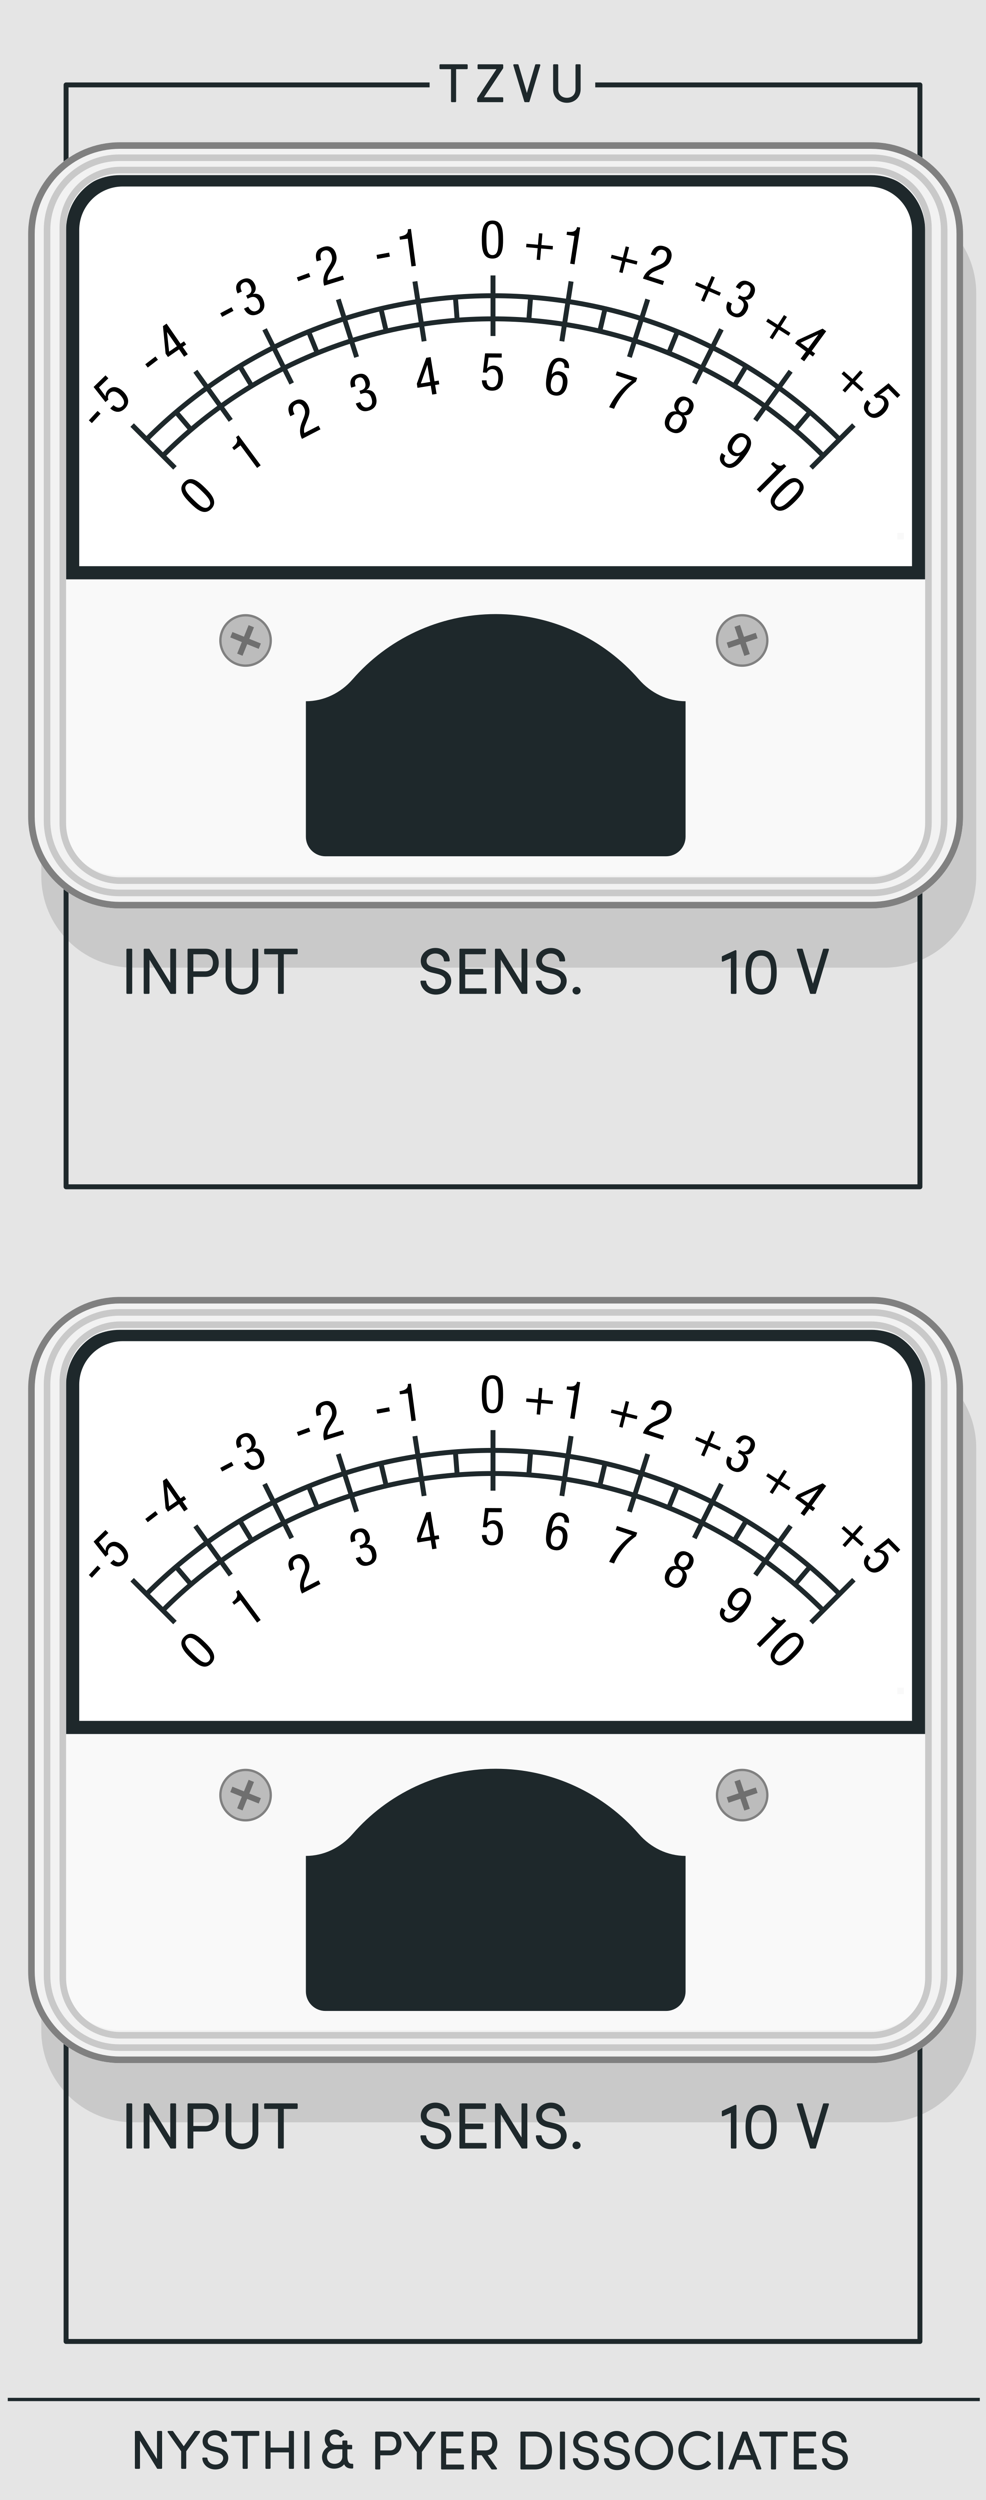 <?xml version="1.0" encoding="UTF-8" standalone="no"?>
<!-- Generator: Adobe Illustrator 24.3.0, SVG Export Plug-In . SVG Version: 6.00 Build 0)  -->

<svg
   xmlns:dc="http://purl.org/dc/elements/1.1/"
   xmlns:cc="http://creativecommons.org/ns#"
   xmlns:rdf="http://www.w3.org/1999/02/22-rdf-syntax-ns#"
   xmlns:svg="http://www.w3.org/2000/svg"
   xmlns="http://www.w3.org/2000/svg"
   xmlns:sodipodi="http://sodipodi.sourceforge.net/DTD/sodipodi-0.dtd"
   xmlns:inkscape="http://www.inkscape.org/namespaces/inkscape"
   version="1.0"
   id="Layer_1"
   x="0px"
   y="0px"
   width="150px"
   height="380px"
   viewBox="0 0 150 380"
   enable-background="new 0 0 150 380"
   xml:space="preserve"
   sodipodi:docname="TZVU_bg.svg"
   inkscape:version="0.92.2 5c3e80d, 2017-08-06"><defs
     id="defs278" /><sodipodi:namedview
     pagecolor="#ffffff"
     bordercolor="#666666"
     borderopacity="1"
     objecttolerance="10"
     gridtolerance="10"
     guidetolerance="10"
     inkscape:pageopacity="0"
     inkscape:pageshadow="2"
     inkscape:window-width="1211"
     inkscape:window-height="767"
     id="namedview276"
     showgrid="false"
     inkscape:pagecheckerboard="true"
     inkscape:zoom="1.7566021"
     inkscape:cx="75"
     inkscape:cy="276.94672"
     inkscape:window-x="-22"
     inkscape:window-y="35"
     inkscape:window-maximized="0"
     inkscape:current-layer="Layer_1" /><g
     id="g1754"><g
       id="g1357"><g
         id="BACKGROUND"><g
           id="g4"><rect
             y="-9.9999997e-06"
             width="150"
             height="380"
             id="rect2"
             x="0"
             style="fill:#e5e5e5" /></g></g><g
         id="PRINT"><g
           id="g9"><path
             d="M 134.561,30.622 H 20.233 c -7.705,0 -13.952,6.246 -13.952,13.952 v 88.55 c 0,7.705 6.246,13.952 13.952,13.952 H 134.561 c 7.705,0 13.952,-6.246 13.952,-13.952 V 44.573 c 0,-7.705 -6.246,-13.952 -13.952,-13.952 z"
             id="path7"
             inkscape:connector-curvature="0"
             style="fill:#c9c9c9" /></g><rect
           x="10.052"
           y="12.906"
           stroke-miterlimit="10"
           width="129.896"
           height="167.477"
           id="rect11"
           style="fill:none;stroke:#1e282b;stroke-width:0.75;stroke-linejoin:round;stroke-miterlimit:10" /><g
           id="g15"><path
             d="M 132.561,21.622 H 18.233 c -7.705,0 -13.952,6.246 -13.952,13.952 v 88.55 c 0,7.705 6.246,13.952 13.952,13.952 H 132.561 c 7.705,0 13.952,-6.246 13.952,-13.952 V 35.573 c 0,-7.705 -6.246,-13.952 -13.952,-13.952 z"
             id="path13"
             inkscape:connector-curvature="0"
             style="fill:#f9f9f9" /></g><line
           stroke-miterlimit="10"
           x1="1.18"
           y1="364.703"
           x2="149.056"
           y2="364.703"
           id="line17"
           style="fill:none;stroke:#1e282b;stroke-width:0.5;stroke-miterlimit:10" /><g
           id="g33"><g
             id="g21"><rect
               x="65.356"
               y="8.237"
               width="25.2"
               height="8.381"
               id="rect19"
               style="fill:#e5e5e5" /></g><g
             id="g31"><path
               stroke-miterlimit="10"
               d="m 71.023,10.39 h -1.76 v 5.013 H 68.736 V 10.39 H 66.984 V 9.894 h 4.039 c -1e-5,0 -1e-5,0.496 0,0.496 z"
               id="path23"
               inkscape:connector-curvature="0"
               style="fill:#1e282b;stroke:#1e282b;stroke-width:0.25;stroke-linejoin:round;stroke-miterlimit:10" /><path
               stroke-miterlimit="10"
               d="m 76.431,10.326 -3.039,4.582 h 3.039 v 0.496 H 72.713 v -0.424 l 3.039,-4.589 h -2.975 v -0.496 h 3.654 z"
               id="path25"
               inkscape:connector-curvature="0"
               style="fill:#1e282b;stroke:#1e282b;stroke-width:0.25;stroke-linejoin:round;stroke-miterlimit:10" /><path
               stroke-miterlimit="10"
               d="m 82.078,9.894 -1.646,5.509 H 79.881 L 78.209,9.894 h 0.551 l 1.393,4.677 1.383,-4.677 z"
               id="path27"
               inkscape:connector-curvature="0"
               style="fill:#1e282b;stroke:#1e282b;stroke-width:0.25;stroke-linejoin:round;stroke-miterlimit:10" /><path
               stroke-miterlimit="10"
               d="M 84.271,13.556 V 9.894 h 0.529 v 3.662 c 0,0.928 0.654,1.432 1.439,1.432 0.783,0 1.438,-0.504 1.438,-1.432 V 9.894 h 0.529 v 3.662 c 0,1.208 -0.904,1.943 -1.967,1.943 -1.064,0 -1.969,-0.736 -1.969,-1.943 z"
               id="path29"
               inkscape:connector-curvature="0"
               style="fill:#1e282b;stroke:#1e282b;stroke-width:0.25;stroke-linejoin:round;stroke-miterlimit:10" /></g></g><g
           id="g51"><path
             d="m 53.609,374.469 h -0.128 c -0.524,0 -0.635,-0.615 -0.635,-1.13 v -1.066 h 0.603 c 0.069,0 0.125,-0.056 0.125,-0.125 v -0.424 c 0,-0.069 -0.056,-0.125 -0.125,-0.125 h -0.603 v -0.539 c 0,-0.069 -0.056,-0.125 -0.125,-0.125 h -0.512 c -0.069,0 -0.125,0.056 -0.125,0.125 v 0.531 h -1.058 c -0.506,0 -0.859,-0.334 -0.859,-0.811 0,-0.451 0.331,-0.778 0.787,-0.778 0.301,0 0.576,0.141 0.736,0.377 0.039,0.057 0.115,0.071 0.172,0.034 l 0.415,-0.272 c 0.058,-0.038 0.074,-0.115 0.036,-0.173 -0.292,-0.447 -0.788,-0.704 -1.359,-0.704 -0.883,0 -1.549,0.635 -1.549,1.477 0,0.472 0.192,0.902 0.505,1.16 -0.565,0.294 -0.92,0.886 -0.92,1.566 0,1.013 0.769,1.749 1.828,1.749 0.646,0 1.208,-0.248 1.537,-0.662 0.172,0.41 0.574,0.646 1.125,0.646 h 0.128 c 0.069,0 0.125,-0.056 0.125,-0.125 v -0.48 c 2e-5,-0.069 -0.056,-0.125 -0.125,-0.125 z m -2.719,0.008 c -0.686,0 -1.146,-0.429 -1.146,-1.066 0,-0.67 0.537,-1.138 1.306,-1.138 h 1.034 v 1.12 c -0.022,0.639 -0.513,1.084 -1.194,1.084 z"
             id="path35"
             inkscape:connector-curvature="0"
             style="fill:#1e282b" /><g
             id="g49"><path
               stroke-miterlimit="10"
               d="m 24.537,369.61 v 5.509 h -0.543 l -2.822,-4.589 v 4.589 h -0.527 v -5.509 h 0.551 l 2.814,4.582 v -4.582 z"
               id="path37"
               inkscape:connector-curvature="0"
               style="fill:#1e282b;stroke:#1e282b;stroke-width:0.25;stroke-linejoin:round;stroke-miterlimit:10" /><path
               stroke-miterlimit="10"
               d="m 30.314,369.61 -2.104,2.926 v 2.583 H 27.683 v -2.583 l -2.07,-2.926 h 0.623 l 1.719,2.415 1.727,-2.415 z"
               id="path39"
               inkscape:connector-curvature="0"
               style="fill:#1e282b;stroke:#1e282b;stroke-width:0.25;stroke-linejoin:round;stroke-miterlimit:10" /><path
               stroke-miterlimit="10"
               d="m 30.908,373.655 h 0.52 c 0.057,0.544 0.551,1.063 1.328,1.063 0.879,0 1.318,-0.576 1.318,-1.095 0,-0.6 -0.535,-0.888 -1.08,-1.023 l -0.742,-0.176 c -1.137,-0.272 -1.305,-0.936 -1.305,-1.375 0,-0.912 0.84,-1.535 1.752,-1.535 0.936,0 1.68,0.576 1.711,1.495 h -0.527 c -0.033,-0.607 -0.535,-1 -1.199,-1 -0.625,0 -1.207,0.424 -1.207,1.04 0,0.256 0.08,0.696 0.902,0.888 l 0.744,0.176 c 0.871,0.216 1.479,0.688 1.479,1.487 0,0.775 -0.639,1.615 -1.846,1.615 -1.08,0 -1.809,-0.76 -1.848,-1.56 z"
               id="path41"
               inkscape:connector-curvature="0"
               style="fill:#1e282b;stroke:#1e282b;stroke-width:0.25;stroke-linejoin:round;stroke-miterlimit:10" /><path
               stroke-miterlimit="10"
               d="M 39.322,370.105 H 37.562 v 5.013 h -0.527 v -5.013 h -1.75 v -0.496 h 4.037 z"
               id="path43"
               inkscape:connector-curvature="0"
               style="fill:#1e282b;stroke:#1e282b;stroke-width:0.25;stroke-linejoin:round;stroke-miterlimit:10" /><path
               stroke-miterlimit="10"
               d="m 44.594,369.61 v 5.509 h -0.527 v -2.502 h -3.029 v 2.502 h -0.529 v -5.509 h 0.529 v 2.535 h 3.029 v -2.535 z"
               id="path45"
               inkscape:connector-curvature="0"
               style="fill:#1e282b;stroke:#1e282b;stroke-width:0.25;stroke-linejoin:round;stroke-miterlimit:10" /><path
               stroke-miterlimit="10"
               d="m 46.428,369.61 h 0.529 v 5.509 h -0.529 z"
               id="path47"
               inkscape:connector-curvature="0"
               style="fill:#1e282b;stroke:#1e282b;stroke-width:0.25;stroke-linejoin:round;stroke-miterlimit:10" /></g></g><g
           id="g83"><path
             stroke-miterlimit="10"
             d="m 60.945,371.385 c 0,0.855 -0.448,1.679 -1.6,1.679 h -1.615 v 2.151 h -0.527 v -5.509 h 2.167 c 1.127,0 1.575,0.832 1.575,1.679 z m -0.527,0 c 0,-0.591 -0.296,-1.183 -1.056,-1.183 h -1.632 v 2.367 h 1.592 c 0.791,10e-6 1.096,-0.584 1.096,-1.184 z"
             id="path53"
             inkscape:connector-curvature="0"
             style="fill:#1e282b;stroke:#1e282b;stroke-width:0.25;stroke-linejoin:round;stroke-miterlimit:10" /><path
             stroke-miterlimit="10"
             d="m 66.161,369.707 -2.104,2.926 v 2.583 h -0.527 v -2.583 l -2.071,-2.926 h 0.624 l 1.719,2.415 1.728,-2.415 z"
             id="path55"
             inkscape:connector-curvature="0"
             style="fill:#1e282b;stroke:#1e282b;stroke-width:0.25;stroke-linejoin:round;stroke-miterlimit:10" /><path
             stroke-miterlimit="10"
             d="m 70.457,374.72 v 0.496 h -3.23 v -5.509 h 3.143 v 0.496 H 67.746 v 2.063 h 2.287 v 0.496 H 67.746 v 1.959 h 2.711 z"
             id="path57"
             inkscape:connector-curvature="0"
             style="fill:#1e282b;stroke:#1e282b;stroke-width:0.25;stroke-linejoin:round;stroke-miterlimit:10" /><path
             stroke-miterlimit="10"
             d="m 73.962,373.057 1.526,2.159 h -0.639 l -1.512,-2.159 h -0.92 v 2.159 h -0.527 v -5.509 h 2.047 c 1.151,0 1.591,0.832 1.591,1.679 -10e-6,0.84 -0.432,1.647 -1.566,1.671 z m -1.544,-0.488 h 1.392 c 0.863,0 1.191,-0.528 1.191,-1.184 0,-0.655 -0.352,-1.183 -1.056,-1.183 h -1.527 c 0,0 0,2.367 -1e-5,2.367 z"
             id="path59"
             inkscape:connector-curvature="0"
             style="fill:#1e282b;stroke:#1e282b;stroke-width:0.25;stroke-linejoin:round;stroke-miterlimit:10" /><path
             stroke-miterlimit="10"
             d="m 79.299,369.707 h 2.087 c 1.56,0 2.463,1.199 2.463,2.766 0,1.559 -0.903,2.743 -2.463,2.743 h -2.087 z m 2.087,5.013 c 1.255,0 1.935,-0.976 1.935,-2.247 0,-1.279 -0.68,-2.271 -1.935,-2.271 h -1.56 v 4.518 z"
             id="path61"
             inkscape:connector-curvature="0"
             style="fill:#1e282b;stroke:#1e282b;stroke-width:0.25;stroke-linejoin:round;stroke-miterlimit:10" /><path
             stroke-miterlimit="10"
             d="m 85.306,369.707 h 0.527 v 5.509 h -0.527 z"
             id="path63"
             inkscape:connector-curvature="0"
             style="fill:#1e282b;stroke:#1e282b;stroke-width:0.25;stroke-linejoin:round;stroke-miterlimit:10" /><path
             stroke-miterlimit="10"
             d="m 87.283,373.752 h 0.52 c 0.057,0.544 0.552,1.063 1.328,1.063 0.879,0 1.319,-0.576 1.319,-1.095 0,-0.6 -0.536,-0.888 -1.08,-1.023 L 88.627,372.521 c -1.136,-0.272 -1.304,-0.936 -1.304,-1.375 0,-0.912 0.84,-1.535 1.751,-1.535 0.936,0 1.68,0.576 1.711,1.495 h -0.527 c -0.032,-0.607 -0.535,-1 -1.199,-1 -0.624,0 -1.207,0.424 -1.207,1.04 0,0.256 0.08,0.696 0.903,0.888 l 0.743,0.176 c 0.872,0.216 1.479,0.688 1.479,1.487 0,0.775 -0.64,1.615 -1.847,1.615 -1.08,0 -1.808,-0.759 -1.848,-1.559 z"
             id="path65"
             inkscape:connector-curvature="0"
             style="fill:#1e282b;stroke:#1e282b;stroke-width:0.25;stroke-linejoin:round;stroke-miterlimit:10" /><path
             stroke-miterlimit="10"
             d="m 92.011,373.752 h 0.521 c 0.056,0.544 0.551,1.063 1.327,1.063 0.879,0 1.319,-0.576 1.319,-1.095 0,-0.6 -0.536,-0.888 -1.08,-1.023 L 93.354,372.521 c -1.136,-0.272 -1.304,-0.936 -1.304,-1.375 0,-0.912 0.84,-1.535 1.751,-1.535 0.936,0 1.68,0.576 1.711,1.495 h -0.527 c -0.032,-0.607 -0.536,-1 -1.199,-1 -0.624,0 -1.207,0.424 -1.207,1.04 0,0.256 0.079,0.696 0.903,0.888 l 0.743,0.176 c 0.872,0.216 1.479,0.688 1.479,1.487 0,0.775 -0.64,1.615 -1.847,1.615 -1.08,0 -1.808,-0.759 -1.848,-1.559 z"
             id="path67"
             inkscape:connector-curvature="0"
             style="fill:#1e282b;stroke:#1e282b;stroke-width:0.25;stroke-linejoin:round;stroke-miterlimit:10" /><path
             stroke-miterlimit="10"
             d="m 96.716,372.473 c 0,-1.567 1.215,-2.862 2.782,-2.862 1.567,0 2.782,1.295 2.782,2.862 0,1.559 -1.215,2.838 -2.782,2.838 -1.567,0 -2.782,-1.279 -2.782,-2.838 z m 5.037,0 c 0,-1.279 -0.983,-2.367 -2.255,-2.367 -1.271,0 -2.255,1.087 -2.255,2.367 0,1.279 0.983,2.343 2.255,2.343 1.271,0 2.255,-1.063 2.255,-2.343 z"
             id="path69"
             inkscape:connector-curvature="0"
             style="fill:#1e282b;stroke:#1e282b;stroke-width:0.25;stroke-linejoin:round;stroke-miterlimit:10" /><path
             stroke-miterlimit="10"
             d="m 103.323,372.473 c 0,-1.559 1.223,-2.862 2.767,-2.862 0.775,0 1.471,0.32 1.95,0.839 l -0.375,0.328 c -0.393,-0.408 -0.96,-0.672 -1.575,-0.672 -1.256,0 -2.239,1.087 -2.239,2.367 0,1.279 0.983,2.343 2.239,2.343 0.615,0 1.175,-0.256 1.575,-0.671 l 0.375,0.336 c -0.479,0.512 -1.175,0.831 -1.95,0.831 -1.544,10e-6 -2.767,-1.279 -2.767,-2.838 z"
             id="path71"
             inkscape:connector-curvature="0"
             style="fill:#1e282b;stroke:#1e282b;stroke-width:0.25;stroke-linejoin:round;stroke-miterlimit:10" /><path
             stroke-miterlimit="10"
             d="m 109.346,369.707 h 0.528 v 5.509 h -0.528 z"
             id="path73"
             inkscape:connector-curvature="0"
             style="fill:#1e282b;stroke:#1e282b;stroke-width:0.25;stroke-linejoin:round;stroke-miterlimit:10" /><path
             stroke-miterlimit="10"
             d="m 114.593,373.752 h -2.543 l -0.552,1.463 h -0.56 l 2.104,-5.509 h 0.56 l 2.095,5.509 h -0.552 z m -0.184,-0.472 -1.088,-2.87 -1.087,2.87 z"
             id="path75"
             inkscape:connector-curvature="0"
             style="fill:#1e282b;stroke:#1e282b;stroke-width:0.25;stroke-linejoin:round;stroke-miterlimit:10" /><path
             stroke-miterlimit="10"
             d="m 119.697,370.202 h -1.76 v 5.013 h -0.527 v -5.013 h -1.751 v -0.496 h 4.038 z"
             id="path77"
             inkscape:connector-curvature="0"
             style="fill:#1e282b;stroke:#1e282b;stroke-width:0.25;stroke-linejoin:round;stroke-miterlimit:10" /><path
             stroke-miterlimit="10"
             d="m 124.113,374.72 v 0.496 h -3.23 v -5.509 h 3.143 v 0.496 h -2.623 v 2.063 h 2.287 v 0.496 h -2.287 v 1.959 h 2.711 z"
             id="path79"
             inkscape:connector-curvature="0"
             style="fill:#1e282b;stroke:#1e282b;stroke-width:0.25;stroke-linejoin:round;stroke-miterlimit:10" /><path
             stroke-miterlimit="10"
             d="m 125.171,373.752 h 0.521 c 0.056,0.544 0.551,1.063 1.327,1.063 0.879,0 1.319,-0.576 1.319,-1.095 0,-0.6 -0.536,-0.888 -1.08,-1.023 l -0.743,-0.176 c -1.136,-0.272 -1.304,-0.936 -1.304,-1.375 0,-0.912 0.84,-1.535 1.751,-1.535 0.936,0 1.68,0.576 1.711,1.495 h -0.527 c -0.032,-0.607 -0.536,-1 -1.199,-1 -0.624,0 -1.207,0.424 -1.207,1.04 0,0.256 0.079,0.696 0.903,0.888 l 0.743,0.176 c 0.872,0.216 1.479,0.688 1.479,1.487 0,0.775 -0.64,1.615 -1.847,1.615 -1.08,0 -1.808,-0.759 -1.848,-1.559 z"
             id="path81"
             inkscape:connector-curvature="0"
             style="fill:#1e282b;stroke:#1e282b;stroke-width:0.25;stroke-linejoin:round;stroke-miterlimit:10" /></g><g
           id="g95"><path
             stroke-miterlimit="10"
             d="m 19.355,144.321 h 0.634 v 6.613 h -0.634 c 0,0 0,-6.613 0,-6.613 z"
             id="path85"
             inkscape:connector-curvature="0"
             style="fill:#1e282b;stroke:#1e282b;stroke-width:0.25;stroke-linejoin:round;stroke-miterlimit:10" /><path
             stroke-miterlimit="10"
             d="m 26.66,144.321 v 6.613 h -0.653 l -3.388,-5.509 v 5.509 h -0.634 v -6.613 h 0.663 l 3.378,5.5 v -5.5 z"
             id="path87"
             inkscape:connector-curvature="0"
             style="fill:#1e282b;stroke:#1e282b;stroke-width:0.25;stroke-linejoin:round;stroke-miterlimit:10" /><path
             stroke-miterlimit="10"
             d="m 33.149,146.337 c 0,1.027 -0.537,2.015 -1.92,2.015 h -1.938 v 2.582 h -0.634 v -6.613 h 2.602 c 1.354,0 1.891,0.998 1.891,2.016 z m -0.634,0 c 0,-0.71 -0.354,-1.42 -1.267,-1.42 h -1.958 v 2.841 h 1.91 c 0.95,0 1.314,-0.701 1.314,-1.42 z"
             id="path89"
             inkscape:connector-curvature="0"
             style="fill:#1e282b;stroke:#1e282b;stroke-width:0.25;stroke-linejoin:round;stroke-miterlimit:10" /><path
             stroke-miterlimit="10"
             d="m 34.447,148.717 v -4.396 h 0.634 v 4.396 c 0,1.114 0.787,1.718 1.728,1.718 0.94,0 1.728,-0.604 1.728,-1.718 v -4.396 h 0.633 v 4.396 c 0,1.45 -1.084,2.333 -2.36,2.333 -1.276,0 -2.361,-0.883 -2.361,-2.333 z"
             id="path91"
             inkscape:connector-curvature="0"
             style="fill:#1e282b;stroke:#1e282b;stroke-width:0.25;stroke-linejoin:round;stroke-miterlimit:10" /><path
             stroke-miterlimit="10"
             d="m 45.16,144.917 h -2.112 v 6.018 h -0.633 v -6.018 h -2.103 v -0.595 h 4.848 v 0.595 z"
             id="path93"
             inkscape:connector-curvature="0"
             style="fill:#1e282b;stroke:#1e282b;stroke-width:0.25;stroke-linejoin:round;stroke-miterlimit:10" /></g><g
           id="g107"><path
             stroke-miterlimit="10"
             d="m 64.088,149.178 h 0.623 c 0.067,0.653 0.663,1.276 1.594,1.276 1.056,0 1.583,-0.691 1.583,-1.315 0,-0.72 -0.643,-1.065 -1.295,-1.229 L 65.7,147.7 c -1.363,-0.326 -1.564,-1.123 -1.564,-1.651 0,-1.094 1.008,-1.843 2.102,-1.843 1.123,0 2.016,0.691 2.054,1.795 H 67.658 c -0.039,-0.729 -0.644,-1.2 -1.44,-1.2 -0.748,0 -1.449,0.508 -1.449,1.248 0,0.307 0.097,0.835 1.085,1.065 l 0.893,0.211 c 1.046,0.259 1.775,0.826 1.775,1.785 0,0.931 -0.768,1.939 -2.217,1.939 -1.296,0 -2.169,-0.912 -2.217,-1.872 z"
             id="path97"
             inkscape:connector-curvature="0"
             style="fill:#1e282b;stroke:#1e282b;stroke-width:0.25;stroke-linejoin:round;stroke-miterlimit:10" /><path
             stroke-miterlimit="10"
             d="m 73.897,150.339 v 0.595 h -3.878 v -6.613 h 3.772 v 0.595 h -3.148 v 2.476 h 2.745 v 0.595 h -2.745 v 2.351 h 3.254 z"
             id="path99"
             inkscape:connector-curvature="0"
             style="fill:#1e282b;stroke:#1e282b;stroke-width:0.25;stroke-linejoin:round;stroke-miterlimit:10" /><path
             stroke-miterlimit="10"
             d="m 80.099,144.321 v 6.613 H 79.446 l -3.388,-5.509 v 5.509 h -0.634 v -6.613 h 0.663 l 3.378,5.5 v -5.5 z"
             id="path101"
             inkscape:connector-curvature="0"
             style="fill:#1e282b;stroke:#1e282b;stroke-width:0.25;stroke-linejoin:round;stroke-miterlimit:10" /><path
             stroke-miterlimit="10"
             d="m 81.646,149.178 h 0.623 c 0.067,0.653 0.663,1.276 1.594,1.276 1.056,0 1.583,-0.691 1.583,-1.315 0,-0.72 -0.643,-1.065 -1.295,-1.229 L 83.259,147.7 c -1.363,-0.326 -1.564,-1.123 -1.564,-1.651 0,-1.094 1.008,-1.843 2.102,-1.843 1.123,0 2.016,0.691 2.054,1.795 h -0.633 c -0.039,-0.729 -0.644,-1.2 -1.44,-1.2 -0.748,0 -1.449,0.508 -1.449,1.248 0,0.307 0.097,0.835 1.085,1.065 l 0.893,0.211 c 1.046,0.259 1.775,0.826 1.775,1.785 0,0.931 -0.768,1.939 -2.217,1.939 -1.296,1e-5 -2.169,-0.912 -2.217,-1.872 z"
             id="path103"
             inkscape:connector-curvature="0"
             style="fill:#1e282b;stroke:#1e282b;stroke-width:0.25;stroke-linejoin:round;stroke-miterlimit:10" /><path
             stroke-miterlimit="10"
             d="m 87.223,150.579 c 0,-0.269 0.221,-0.461 0.479,-0.461 0.278,0 0.499,0.192 0.499,0.461 0,0.259 -0.221,0.451 -0.499,0.451 -0.259,0 -0.479,-0.192 -0.479,-0.451 z"
             id="path105"
             inkscape:connector-curvature="0"
             style="fill:#1e282b;stroke:#1e282b;stroke-width:0.25;stroke-linejoin:round;stroke-miterlimit:10" /></g><g
           id="g115"><path
             stroke-miterlimit="10"
             d="m 111.913,144.542 v 6.392 h -0.604 v -5.48 l -1.373,0.585 v -0.604 l 1.948,-0.893 z"
             id="path109"
             inkscape:connector-curvature="0"
             style="fill:#1e282b;stroke:#1e282b;stroke-width:0.25;stroke-linejoin:round;stroke-miterlimit:10" /><path
             stroke-miterlimit="10"
             d="m 113.545,147.786 c 0,-1.795 0.471,-3.244 2.256,-3.244 1.785,0 2.236,1.449 2.236,3.244 0,1.785 -0.451,3.263 -2.236,3.263 -1.785,0 -2.256,-1.478 -2.256,-3.263 z m 3.888,0 c 0,-1.459 -0.327,-2.659 -1.632,-2.659 -1.315,0 -1.642,1.2 -1.642,2.659 0,1.449 0.326,2.678 1.642,2.678 1.305,10e-6 1.632,-1.229 1.632,-2.678 z"
             id="path111"
             inkscape:connector-curvature="0"
             style="fill:#1e282b;stroke:#1e282b;stroke-width:0.25;stroke-linejoin:round;stroke-miterlimit:10" /><path
             stroke-miterlimit="10"
             d="m 125.986,144.321 -1.978,6.613 h -0.662 l -2.006,-6.613 h 0.662 l 1.67,5.615 1.661,-5.615 z"
             id="path113"
             inkscape:connector-curvature="0"
             style="fill:#1e282b;stroke:#1e282b;stroke-width:0.25;stroke-linejoin:round;stroke-miterlimit:10" /></g><g
           id="g157"><g
             id="g119"><path
               d="m 104.295,106.583 c -2.745,0 -5.302,-1.258 -7.104,-3.327 -5.293,-6.077 -13.084,-9.921 -21.777,-9.921 -8.692,0 -16.483,3.844 -21.777,9.921 -1.803,2.07 -4.36,3.327 -7.104,3.327 h -10e-6 v 20.593 c 0,1.642 1.331,2.974 2.974,2.974 h 51.815 c 1.642,0 2.974,-1.331 2.974,-2.974 V 106.583 Z"
               id="path117"
               inkscape:connector-curvature="0"
               style="fill:#1e282b" /></g><g
             id="g127"><path
               d="M 11.052,87.057 V 34.976 c 0,-4.207 3.422,-7.629 7.629,-7.629 h 113.433 c 4.207,0 7.629,3.422 7.629,7.629 v 52.082 z"
               id="path121"
               inkscape:connector-curvature="0"
               style="fill:#ffffff" /><g
               id="g125"><path
                 d="m 132.113,28.347 c 3.655,0 6.629,2.974 6.629,6.629 V 86.057 H 12.052 V 34.975 c 0,-3.655 2.974,-6.629 6.629,-6.629 h 113.433 m 0,-2 H 18.681 c -4.766,0 -8.629,3.863 -8.629,8.629 V 88.057 H 140.742 V 34.975 c 1e-5,-4.766 -3.863,-8.629 -8.629,-8.629 z"
                 id="path123"
                 inkscape:connector-curvature="0"
                 style="fill:#1e282b" /></g></g><g
             id="g141"><g
               id="g139"><g
                 id="g137"><g
                   id="g133"><circle
                     cx="37.359"
                     cy="97.344"
                     r="3.828"
                     id="circle129"
                     style="fill:#bcbcbc" /><path
                     d="m 38.722,93.956 c 1.871,0.753 2.778,2.881 2.025,4.752 -0.753,1.871 -2.881,2.778 -4.752,2.025 -1.871,-0.753 -2.778,-2.881 -2.025,-4.752 0,-10e-6 1e-5,-2e-5 1e-5,-2e-5 0.755,-1.87 2.881,-2.775 4.752,-2.024 m 0.131,-0.327 c -2.052,-0.826 -4.384,0.168 -5.21,2.22 -0.826,2.052 0.168,4.384 2.22,5.21 2.052,0.826 4.384,-0.168 5.21,-2.22 0.826,-2.052 -0.168,-4.384 -2.22,-5.21 z"
                     id="path131"
                     inkscape:connector-curvature="0"
                     style="fill:#808080" /></g><polygon
                   points="39.687,97.807 37.931,97.1 38.637,95.344 37.821,95.016 37.115,96.772 35.359,96.065 35.031,96.881 36.786,97.588 36.08,99.344 36.896,99.672 37.602,97.916 39.358,98.623 "
                   id="polygon135"
                   style="fill:#6f6f6f" /></g></g></g><g
             id="g155"><g
               id="g153"><g
                 id="g151"><g
                   id="g147"><circle
                     cx="112.904"
                     cy="97.344"
                     r="3.828"
                     id="circle143"
                     style="fill:#bcbcbc" /><path
                     d="m 109.443,98.512 c -0.645,-1.911 0.382,-3.984 2.293,-4.629 1.911,-0.645 3.984,0.382 4.629,2.293 0.645,1.911 -0.382,3.984 -2.293,4.629 l -2e-5,1e-5 c -1.911,0.642 -3.982,-0.383 -4.629,-2.293 m -0.333,0.113 c 0.707,2.095 2.979,3.221 5.075,2.514 2.095,-0.707 3.221,-2.979 2.514,-5.075 -0.707,-2.095 -2.979,-3.221 -5.075,-2.514 -2.095,0.707 -3.221,2.979 -2.514,5.075 z"
                     id="path145"
                     inkscape:connector-curvature="0"
                     style="fill:#808080" /></g><polygon
                   points="111.741,95.274 112.346,97.068 110.553,97.673 110.834,98.506 112.628,97.901 113.233,99.694 114.066,99.413 113.461,97.62 115.254,97.015 114.973,96.181 113.18,96.787 112.575,94.993 "
                   id="polygon149"
                   style="fill:#6f6f6f" /></g></g></g></g><g
           id="g161"><path
             d="M 134.561,206.122 H 20.233 c -7.705,0 -13.952,6.246 -13.952,13.952 v 88.55 c 0,7.705 6.246,13.952 13.952,13.952 H 134.561 c 7.705,0 13.952,-6.246 13.952,-13.952 v -88.55 c 0,-7.705 -6.246,-13.952 -13.952,-13.952 z"
             id="path159"
             inkscape:connector-curvature="0"
             style="fill:#c9c9c9" /></g><rect
           x="10.052"
           y="210.945"
           stroke-miterlimit="10"
           width="129.896"
           height="144.938"
           id="rect163"
           style="fill:none;stroke:#1e282b;stroke-width:0.75;stroke-linejoin:round;stroke-miterlimit:10" /><g
           id="g167"><path
             d="M 132.561,197.122 H 18.233 c -7.705,0 -13.952,6.246 -13.952,13.952 v 88.55 c 0,7.705 6.246,13.952 13.952,13.952 H 132.561 c 7.705,0 13.952,-6.246 13.952,-13.952 v -88.55 c 0,-7.705 -6.246,-13.952 -13.952,-13.952 z"
             id="path165"
             inkscape:connector-curvature="0"
             style="fill:#f9f9f9" /></g><g
           id="g179"><path
             stroke-miterlimit="10"
             d="m 19.355,319.821 h 0.634 v 6.613 h -0.634 c 0,0 0,-6.613 0,-6.613 z"
             id="path169"
             inkscape:connector-curvature="0"
             style="fill:#1e282b;stroke:#1e282b;stroke-width:0.25;stroke-linejoin:round;stroke-miterlimit:10" /><path
             stroke-miterlimit="10"
             d="m 26.66,319.821 v 6.613 h -0.653 l -3.388,-5.509 v 5.509 h -0.634 v -6.613 h 0.663 l 3.378,5.5 v -5.5 z"
             id="path171"
             inkscape:connector-curvature="0"
             style="fill:#1e282b;stroke:#1e282b;stroke-width:0.25;stroke-linejoin:round;stroke-miterlimit:10" /><path
             stroke-miterlimit="10"
             d="m 33.149,321.837 c 0,1.027 -0.537,2.015 -1.92,2.015 h -1.938 v 2.582 h -0.634 v -6.613 h 2.602 c 1.354,0 1.891,0.998 1.891,2.016 z m -0.634,0 c 0,-0.71 -0.354,-1.42 -1.267,-1.42 h -1.958 v 2.841 h 1.91 c 0.95,0 1.314,-0.701 1.314,-1.42 z"
             id="path173"
             inkscape:connector-curvature="0"
             style="fill:#1e282b;stroke:#1e282b;stroke-width:0.25;stroke-linejoin:round;stroke-miterlimit:10" /><path
             stroke-miterlimit="10"
             d="m 34.447,324.217 v -4.396 h 0.634 v 4.396 c 0,1.114 0.787,1.718 1.728,1.718 0.94,0 1.728,-0.604 1.728,-1.718 v -4.396 h 0.633 v 4.396 c 0,1.45 -1.084,2.333 -2.36,2.333 -1.276,0 -2.361,-0.883 -2.361,-2.333 z"
             id="path175"
             inkscape:connector-curvature="0"
             style="fill:#1e282b;stroke:#1e282b;stroke-width:0.25;stroke-linejoin:round;stroke-miterlimit:10" /><path
             stroke-miterlimit="10"
             d="m 45.16,320.416 h -2.112 v 6.018 h -0.633 v -6.018 h -2.103 v -0.595 h 4.848 v 0.595 z"
             id="path177"
             inkscape:connector-curvature="0"
             style="fill:#1e282b;stroke:#1e282b;stroke-width:0.25;stroke-linejoin:round;stroke-miterlimit:10" /></g><g
           id="g191"><path
             stroke-miterlimit="10"
             d="m 64.088,324.678 h 0.623 c 0.067,0.653 0.663,1.276 1.594,1.276 1.056,0 1.583,-0.691 1.583,-1.315 0,-0.72 -0.643,-1.065 -1.295,-1.229 L 65.7,323.2 c -1.363,-0.326 -1.564,-1.123 -1.564,-1.651 0,-1.094 1.008,-1.843 2.102,-1.843 1.123,0 2.016,0.691 2.054,1.795 H 67.658 c -0.039,-0.729 -0.644,-1.2 -1.44,-1.2 -0.748,0 -1.449,0.508 -1.449,1.248 0,0.307 0.097,0.835 1.085,1.065 l 0.893,0.211 c 1.046,0.259 1.775,0.826 1.775,1.785 0,0.931 -0.768,1.939 -2.217,1.939 -1.296,0 -2.169,-0.912 -2.217,-1.872 z"
             id="path181"
             inkscape:connector-curvature="0"
             style="fill:#1e282b;stroke:#1e282b;stroke-width:0.25;stroke-linejoin:round;stroke-miterlimit:10" /><path
             stroke-miterlimit="10"
             d="m 73.897,325.839 v 0.595 h -3.878 v -6.613 h 3.772 v 0.595 h -3.148 v 2.476 h 2.745 v 0.595 h -2.745 v 2.351 h 3.254 z"
             id="path183"
             inkscape:connector-curvature="0"
             style="fill:#1e282b;stroke:#1e282b;stroke-width:0.25;stroke-linejoin:round;stroke-miterlimit:10" /><path
             stroke-miterlimit="10"
             d="m 80.099,319.821 v 6.613 H 79.446 l -3.388,-5.509 v 5.509 h -0.634 v -6.613 h 0.663 l 3.378,5.5 v -5.5 z"
             id="path185"
             inkscape:connector-curvature="0"
             style="fill:#1e282b;stroke:#1e282b;stroke-width:0.25;stroke-linejoin:round;stroke-miterlimit:10" /><path
             stroke-miterlimit="10"
             d="m 81.646,324.678 h 0.623 c 0.067,0.653 0.663,1.276 1.594,1.276 1.056,0 1.583,-0.691 1.583,-1.315 0,-0.72 -0.643,-1.065 -1.295,-1.229 L 83.259,323.2 c -1.363,-0.326 -1.564,-1.123 -1.564,-1.651 0,-1.094 1.008,-1.843 2.102,-1.843 1.123,0 2.016,0.691 2.054,1.795 h -0.633 c -0.039,-0.729 -0.644,-1.2 -1.44,-1.2 -0.748,0 -1.449,0.508 -1.449,1.248 0,0.307 0.097,0.835 1.085,1.065 l 0.893,0.211 c 1.046,0.259 1.775,0.826 1.775,1.785 0,0.931 -0.768,1.939 -2.217,1.939 -1.296,1e-5 -2.169,-0.912 -2.217,-1.872 z"
             id="path187"
             inkscape:connector-curvature="0"
             style="fill:#1e282b;stroke:#1e282b;stroke-width:0.25;stroke-linejoin:round;stroke-miterlimit:10" /><path
             stroke-miterlimit="10"
             d="m 87.223,326.079 c 0,-0.269 0.221,-0.461 0.479,-0.461 0.278,0 0.499,0.192 0.499,0.461 0,0.259 -0.221,0.451 -0.499,0.451 -0.259,0 -0.479,-0.192 -0.479,-0.451 z"
             id="path189"
             inkscape:connector-curvature="0"
             style="fill:#1e282b;stroke:#1e282b;stroke-width:0.25;stroke-linejoin:round;stroke-miterlimit:10" /></g><g
           id="g199"><path
             stroke-miterlimit="10"
             d="m 111.913,320.042 v 6.392 h -0.604 v -5.48 l -1.373,0.585 v -0.604 l 1.948,-0.893 z"
             id="path193"
             inkscape:connector-curvature="0"
             style="fill:#1e282b;stroke:#1e282b;stroke-width:0.25;stroke-linejoin:round;stroke-miterlimit:10" /><path
             stroke-miterlimit="10"
             d="m 113.545,323.286 c 0,-1.795 0.471,-3.244 2.256,-3.244 1.785,0 2.236,1.449 2.236,3.244 0,1.785 -0.451,3.263 -2.236,3.263 -1.785,0 -2.256,-1.478 -2.256,-3.263 z m 3.888,0 c 0,-1.459 -0.327,-2.659 -1.632,-2.659 -1.315,0 -1.642,1.2 -1.642,2.659 0,1.449 0.326,2.678 1.642,2.678 1.305,10e-6 1.632,-1.229 1.632,-2.678 z"
             id="path195"
             inkscape:connector-curvature="0"
             style="fill:#1e282b;stroke:#1e282b;stroke-width:0.25;stroke-linejoin:round;stroke-miterlimit:10" /><path
             stroke-miterlimit="10"
             d="m 125.986,319.821 -1.978,6.613 h -0.662 l -2.006,-6.613 h 0.662 l 1.67,5.615 1.661,-5.615 z"
             id="path197"
             inkscape:connector-curvature="0"
             style="fill:#1e282b;stroke:#1e282b;stroke-width:0.25;stroke-linejoin:round;stroke-miterlimit:10" /></g><g
           id="g241"><g
             id="g203"><path
               d="m 104.295,282.083 c -2.745,0 -5.302,-1.258 -7.104,-3.327 -5.293,-6.077 -13.084,-9.921 -21.777,-9.921 -8.692,0 -16.483,3.844 -21.777,9.921 -1.803,2.07 -4.36,3.327 -7.104,3.327 h -10e-6 v 20.593 c 0,1.642 1.331,2.974 2.974,2.974 h 51.815 c 1.642,0 2.974,-1.331 2.974,-2.974 v -20.593 z"
               id="path201"
               inkscape:connector-curvature="0"
               style="fill:#1e282b" /></g><g
             id="g211"><path
               d="m 11.052,262.557 v -52.082 c 0,-4.207 3.422,-7.629 7.629,-7.629 h 113.433 c 4.207,0 7.629,3.422 7.629,7.629 v 52.082 z"
               id="path205"
               inkscape:connector-curvature="0"
               style="fill:#ffffff" /><g
               id="g209"><path
                 d="m 132.113,203.847 c 3.655,0 6.629,2.974 6.629,6.629 v 51.082 H 12.052 v -51.082 c 0,-3.655 2.974,-6.629 6.629,-6.629 h 113.433 m 0,-2 H 18.681 c -4.766,0 -8.629,3.863 -8.629,8.629 v 53.082 h 130.69 v -53.082 c 1e-5,-4.766 -3.863,-8.629 -8.629,-8.629 z"
                 id="path207"
                 inkscape:connector-curvature="0"
                 style="fill:#1e282b" /></g></g><g
             id="g225"><g
               id="g223"><g
                 id="g221"><g
                   id="g217"><circle
                     cx="37.359"
                     cy="272.844"
                     r="3.828"
                     id="circle213"
                     style="fill:#bcbcbc" /><path
                     d="m 38.722,269.456 c 1.871,0.753 2.778,2.881 2.025,4.752 -0.753,1.871 -2.881,2.778 -4.752,2.025 -1.871,-0.753 -2.778,-2.881 -2.025,-4.752 l 1e-5,-3e-5 c 0.755,-1.87 2.881,-2.775 4.752,-2.025 m 0.131,-0.326 c -2.052,-0.826 -4.384,0.168 -5.21,2.22 -0.826,2.052 0.168,4.384 2.22,5.21 2.052,0.826 4.384,-0.168 5.21,-2.22 0.826,-2.052 -0.168,-4.384 -2.22,-5.21 z"
                     id="path215"
                     inkscape:connector-curvature="0"
                     style="fill:#808080" /></g><polygon
                   points="39.687,273.307 37.931,272.6 38.637,270.844 37.821,270.516 37.115,272.272 35.359,271.565 35.031,272.381 36.786,273.088 36.08,274.844 36.896,275.172 37.602,273.416 39.358,274.123 "
                   id="polygon219"
                   style="fill:#6f6f6f" /></g></g></g><g
             id="g239"><g
               id="g237"><g
                 id="g235"><g
                   id="g231"><circle
                     cx="112.904"
                     cy="272.844"
                     r="3.828"
                     id="circle227"
                     style="fill:#bcbcbc" /><path
                     d="m 109.443,274.012 c -0.645,-1.911 0.382,-3.984 2.293,-4.629 1.911,-0.645 3.984,0.382 4.629,2.293 0.645,1.911 -0.382,3.984 -2.293,4.629 h -2e-5 c -1.911,0.642 -3.982,-0.383 -4.629,-2.293 m -0.333,0.113 c 0.707,2.096 2.979,3.221 5.075,2.514 2.095,-0.707 3.221,-2.979 2.514,-5.074 -0.707,-2.096 -2.979,-3.221 -5.075,-2.514 -2.095,0.707 -3.221,2.979 -2.514,5.074 z"
                     id="path229"
                     inkscape:connector-curvature="0"
                     style="fill:#808080" /></g><polygon
                   points="111.741,270.774 112.346,272.568 110.553,273.173 110.834,274.006 112.628,273.401 113.233,275.194 114.066,274.913 113.461,273.12 115.254,272.515 114.973,271.681 113.18,272.287 112.575,270.493 "
                   id="polygon233"
                   style="fill:#6f6f6f" /></g></g></g></g><circle
           cx="75"
           cy="295"
           r="16.525"
           id="circle243"
           style="fill:none" /></g><g
         id="SCREEN"><g
           id="g248"><path
             d="m 132.561,26.622 c 4.937,0 8.952,4.016 8.952,8.952 v 88.55 c 0,4.936 -4.016,8.952 -8.952,8.952 H 18.232 c -4.936,0 -8.951,-4.016 -8.951,-8.952 V 35.573 c 0,-4.936 4.016,-8.952 8.951,-8.952 h 114.328 m 0,-5 H 18.232 c -7.705,0 -13.951,6.246 -13.951,13.952 v 88.55 c 0,7.705 6.246,13.952 13.951,13.952 h 114.328 c 7.706,0 13.952,-6.246 13.952,-13.952 V 35.573 c 2e-5,-7.705 -6.246,-13.952 -13.952,-13.952 z"
             id="path246"
             inkscape:connector-curvature="0"
             style="fill:#f2f2f2" /></g><g
           id="g252"><path
             d="m 132.561,22.622 c 7.142,0 12.952,5.81 12.952,12.952 v 88.55 c 0,7.142 -5.811,12.952 -12.952,12.952 H 18.232 c -7.142,0 -12.951,-5.81 -12.951,-12.952 V 35.573 c 0,-7.142 5.81,-12.952 12.951,-12.952 h 114.328 m 0,-1 H 18.232 c -7.705,0 -13.951,6.246 -13.951,13.952 v 88.55 c 0,7.705 6.246,13.952 13.951,13.952 h 114.328 c 7.706,0 13.952,-6.246 13.952,-13.952 V 35.573 c 2e-5,-7.705 -6.246,-13.952 -13.952,-13.952 z"
             id="path250"
             inkscape:connector-curvature="0"
             style="fill:#808080" /></g><path
           stroke-miterlimit="10"
           d="M 132.642,23.976 H 18.152 c -6.073,0 -10.996,4.923 -10.996,10.996 v 89.753 c 0,6.073 4.923,10.996 10.996,10.996 h 114.49 c 6.073,0 10.996,-4.923 10.996,-10.996 V 34.972 c -1e-5,-6.073 -4.923,-10.996 -10.996,-10.996 z"
           id="path254"
           inkscape:connector-curvature="0"
           style="fill:none;stroke:#c9c9c9;stroke-miterlimit:10" /><g
           id="g258"><path
             d="m 132.468,26.347 c 4.569,0 8.274,3.704 8.274,8.274 v 90.455 c 0,4.57 -3.705,8.274 -8.274,8.274 H 18.326 c -4.57,0 -8.274,-3.704 -8.274,-8.274 V 34.621 c 0,-4.57 3.704,-8.274 8.274,-8.274 h 114.142 m 0,-1 H 18.326 c -5.114,0 -9.274,4.16 -9.274,9.274 v 90.455 c 0,5.114 4.16,9.274 9.274,9.274 h 114.142 c 5.114,0 9.274,-4.16 9.274,-9.274 V 34.621 c 1e-5,-5.114 -4.16,-9.274 -9.274,-9.274 z"
             id="path256"
             inkscape:connector-curvature="0"
             style="fill:#c9c9c9" /></g><g
           id="g262"><path
             d="m 132.561,202.122 c 4.937,0 8.952,4.016 8.952,8.952 v 88.55 c 0,4.936 -4.016,8.952 -8.952,8.952 H 18.232 c -4.936,0 -8.951,-4.016 -8.951,-8.952 v -88.55 c 0,-4.936 4.016,-8.952 8.951,-8.952 h 114.328 m 0,-5 H 18.232 c -7.705,0 -13.951,6.246 -13.951,13.952 v 88.55 c 0,7.705 6.246,13.952 13.951,13.952 h 114.328 c 7.706,0 13.952,-6.246 13.952,-13.952 v -88.55 c 2e-5,-7.705 -6.246,-13.952 -13.952,-13.952 z"
             id="path260"
             inkscape:connector-curvature="0"
             style="fill:#f2f2f2" /></g><g
           id="g266"><path
             d="m 132.561,198.122 c 7.142,0 12.952,5.81 12.952,12.952 v 88.55 c 0,7.142 -5.811,12.952 -12.952,12.952 H 18.232 c -7.142,0 -12.951,-5.81 -12.951,-12.952 v -88.55 c 0,-7.142 5.81,-12.952 12.951,-12.952 h 114.328 m 0,-1 H 18.232 c -7.705,0 -13.951,6.246 -13.951,13.952 v 88.55 c 0,7.705 6.246,13.952 13.951,13.952 h 114.328 c 7.706,0 13.952,-6.246 13.952,-13.952 v -88.55 c 2e-5,-7.705 -6.246,-13.952 -13.952,-13.952 z"
             id="path264"
             inkscape:connector-curvature="0"
             style="fill:#808080" /></g><path
           stroke-miterlimit="10"
           d="M 132.642,199.476 H 18.152 c -6.073,0 -10.996,4.923 -10.996,10.996 v 89.753 c 0,6.073 4.923,10.996 10.996,10.996 h 114.49 c 6.073,0 10.996,-4.923 10.996,-10.996 v -89.753 c -1e-5,-6.073 -4.923,-10.996 -10.996,-10.996 z"
           id="path268"
           inkscape:connector-curvature="0"
           style="fill:none;stroke:#c9c9c9;stroke-miterlimit:10" /><g
           id="g272"><path
             d="m 132.468,201.847 c 4.569,0 8.274,3.704 8.274,8.274 v 90.455 c 0,4.57 -3.705,8.274 -8.274,8.274 H 18.326 c -4.57,0 -8.274,-3.704 -8.274,-8.274 v -90.455 c 0,-4.57 3.704,-8.274 8.274,-8.274 h 114.142 m 0,-1 H 18.326 c -5.114,0 -9.274,4.16 -9.274,9.274 v 90.455 c 0,5.114 4.16,9.274 9.274,9.274 h 114.142 c 5.114,0 9.274,-4.16 9.274,-9.274 v -90.455 c 1e-5,-5.114 -4.16,-9.274 -9.274,-9.274 z"
             id="path270"
             inkscape:connector-curvature="0"
             style="fill:#c9c9c9" /></g></g></g><g
       transform="translate(12.5,20.5)"
       id="g128"><path
         style="fill:none;stroke:#1e282b;stroke-width:0.75;stroke-linejoin:round;stroke-miterlimit:10"
         inkscape:connector-curvature="0"
         id="path2"
         d="M 115.216,46.284 C 86.102,17.17 38.898,17.17 9.784,46.284"
         stroke-miterlimit="10" /><path
         style="fill:none;stroke:#1e282b;stroke-width:0.75;stroke-linejoin:round;stroke-miterlimit:10"
         inkscape:connector-curvature="0"
         id="path4"
         d="m 112.731,48.769 c -27.742,-27.742 -72.72,-27.742 -100.462,0"
         stroke-miterlimit="10" /><g
         id="g48"><path
           inkscape:connector-curvature="0"
           id="path6"
           d="m 1.018,43.389 1.326,-1.433 0.456,0.423 -1.325,1.433 z" /><path
           inkscape:connector-curvature="0"
           id="path8"
           d="m 1.739,38.317 1.81,-1.766 0.437,0.447 -1.426,1.391 0.984,1.331 0.022,4.9e-4 c -0.03,-0.363 0.14,-0.728 0.414,-0.996 0.608,-0.593 1.489,-0.514 2.321,0.34 0.737,0.755 1.024,1.715 0.177,2.542 -0.962,0.939 -1.888,0.289 -2.206,-0.038 l 0.505,-0.492 c 0.207,0.212 0.806,0.666 1.345,0.141 C 6.694,40.66 6.16,39.928 5.759,39.516 5.322,39.069 4.699,38.762 4.189,39.259 3.839,39.599 3.907,40.115 4.001,40.213 l -0.457,0.402 z" /><path
           inkscape:connector-curvature="0"
           id="path10"
           d="m 9.599,34.871 1.545,-1.189 0.381,0.495 -1.547,1.19 z" /><path
           inkscape:connector-curvature="0"
           id="path12"
           d="m 12.291,29.068 0.552,-0.383 2.119,3.06 0.527,-0.364 0.328,0.473 -0.526,0.365 0.779,1.125 -0.554,0.383 -0.779,-1.125 -1.684,1.167 -0.361,-0.52 z m 0.935,3.88 1.185,-0.819 -1.491,-2.153 -0.013,0.009 z" /><path
           inkscape:connector-curvature="0"
           id="path14"
           d="m 21.001,27.11 1.726,-0.915 0.293,0.552 -1.727,0.915 z" /><path
           inkscape:connector-curvature="0"
           id="path16"
           d="m 24.945,24.428 0.318,-0.149 c 0.544,-0.254 0.601,-0.758 0.36,-1.273 -0.22,-0.471 -0.573,-0.774 -1.067,-0.544 -0.674,0.315 -0.447,0.969 -0.271,1.347 l -0.639,0.297 c -0.41,-0.877 -0.277,-1.673 0.673,-2.116 1.073,-0.501 1.676,0.146 1.943,0.719 0.241,0.515 0.192,1.094 -0.284,1.475 l 0.008,0.015 c 0.635,-0.155 1.176,0.042 1.509,0.754 0.437,0.936 0.27,1.808 -0.718,2.269 -1.379,0.643 -2.02,-0.524 -2.124,-0.749 l -0.03,-0.065 0.639,-0.298 c 0.22,0.471 0.705,0.907 1.293,0.633 0.377,-0.176 0.731,-0.571 0.324,-1.441 -0.28,-0.603 -0.746,-0.843 -1.385,-0.546 l -0.326,0.151 z" /><path
           inkscape:connector-curvature="0"
           id="path18"
           d="m 32.661,21.663 1.834,-0.671 0.216,0.586 -1.835,0.671 z" /><path
           inkscape:connector-curvature="0"
           id="path20"
           d="m 39.84,21.989 -3.027,0.934 c -0.311,-1.009 0.042,-1.872 0.487,-2.578 l 0.326,-0.512 c 0.32,-0.508 0.502,-0.924 0.318,-1.521 -0.144,-0.465 -0.506,-0.906 -1.087,-0.727 -0.833,0.257 -0.589,1.127 -0.496,1.433 l -0.672,0.208 c -0.315,-1.024 -0.102,-1.852 1.007,-2.193 1.253,-0.388 1.751,0.521 1.896,0.996 0.256,0.826 0.045,1.368 -0.398,2.073 l -0.559,0.901 c -0.221,0.343 -0.338,0.723 -0.304,1.106 l 2.323,-0.716 z" /><path
           inkscape:connector-curvature="0"
           id="path22"
           d="m 44.781,18.246 1.92,-0.352 0.112,0.614 -1.921,0.352 z" /><path
           inkscape:connector-curvature="0"
           id="path24"
           d="m 48.275,15.459 c 0.701,-0.133 1.34,-0.307 1.267,-1.103 l 0.476,-0.063 0.742,5.615 -0.668,0.088 -0.557,-4.219 -1.197,0.158 z" /><path
           inkscape:connector-curvature="0"
           id="path26"
           d="m 60.797,15.944 c -0.007,-1.25 0.073,-2.915 1.602,-2.924 1.529,-0.009 1.626,1.512 1.634,2.906 0.006,1.2 -0.072,2.867 -1.602,2.875 -1.529,0.008 -1.626,-1.513 -1.634,-2.857 z m 1.63,2.329 c 0.865,-0.005 0.906,-1.15 0.9,-2.343 -0.007,-1.249 -0.061,-2.385 -0.926,-2.381 -0.865,0.005 -0.906,1.142 -0.9,2.391 0.008,1.193 0.062,2.338 0.926,2.333 z" /><path
           inkscape:connector-curvature="0"
           id="path28"
           d="m 69.293,17.224 -1.752,-0.154 0.047,-0.526 1.752,0.154 0.154,-1.753 0.525,0.046 -0.154,1.752 1.754,0.155 -0.046,0.526 -1.753,-0.154 -0.155,1.752 -0.526,-0.047 z" /><path
           inkscape:connector-curvature="0"
           id="path30"
           d="m 73.764,14.717 c 0.71,0.068 1.371,0.08 1.523,-0.706 l 0.475,0.073 -0.855,5.596 -0.664,-0.101 0.643,-4.205 -1.193,-0.182 z" /><path
           inkscape:connector-curvature="0"
           id="path32"
           d="m 82.131,19.163 -1.707,-0.431 0.129,-0.512 1.707,0.43 0.432,-1.706 0.512,0.129 -0.431,1.707 1.708,0.432 -0.131,0.511 -1.707,-0.431 -0.43,1.708 -0.513,-0.13 z" /><path
           inkscape:connector-curvature="0"
           id="path34"
           d="M 88.33,22.821 85.313,21.848 c 0.324,-1.006 1.109,-1.51 1.877,-1.833 l 0.563,-0.23 c 0.555,-0.234 0.942,-0.471 1.134,-1.065 0.15,-0.464 0.105,-1.034 -0.473,-1.22 -0.831,-0.268 -1.132,0.585 -1.229,0.89 L 86.514,18.173 c 0.33,-1.021 0.98,-1.577 2.085,-1.22 1.249,0.402 1.135,1.434 0.983,1.906 -0.266,0.824 -0.748,1.147 -1.518,1.471 l -0.976,0.418 c -0.378,0.156 -0.692,0.398 -0.884,0.732 l 2.316,0.747 z" /><path
           inkscape:connector-curvature="0"
           id="path36"
           d="m 94.854,23.554 -1.615,-0.7 0.211,-0.485 1.614,0.7 0.702,-1.615 0.484,0.21 -0.701,1.615 1.615,0.702 -0.209,0.484 -1.617,-0.701 -0.699,1.616 -0.485,-0.21 z" /><path
           inkscape:connector-curvature="0"
           id="path38"
           d="m 99.985,24.362 0.314,0.161 c 0.533,0.272 0.965,0.008 1.223,-0.499 0.236,-0.463 0.258,-0.928 -0.227,-1.175 -0.663,-0.338 -1.039,0.243 -1.229,0.612 l -0.628,-0.319 c 0.44,-0.862 1.148,-1.247 2.081,-0.771 1.055,0.537 0.916,1.41 0.629,1.972 -0.258,0.506 -0.744,0.825 -1.336,0.684 l -0.008,0.014 c 0.514,0.405 0.689,0.954 0.334,1.651 -0.469,0.92 -1.258,1.325 -2.227,0.832 -1.355,-0.69 -0.83,-1.914 -0.718,-2.134 l 0.033,-0.064 0.626,0.32 c -0.234,0.463 -0.28,1.113 0.297,1.408 0.371,0.189 0.9,0.226 1.336,-0.629 0.302,-0.592 0.205,-1.108 -0.422,-1.428 l -0.32,-0.163 z" /><path
           inkscape:connector-curvature="0"
           id="path40"
           d="m 105.54,29.314 -1.483,-0.946 0.284,-0.445 1.483,0.946 0.945,-1.484 0.445,0.285 -0.946,1.483 1.483,0.945 -0.284,0.446 -1.483,-0.946 -0.945,1.483 -0.445,-0.284 z" /><path
           inkscape:connector-curvature="0"
           id="path42"
           d="m 112.644,29.447 0.543,0.398 -2.198,3.003 0.517,0.378 -0.34,0.465 -0.518,-0.378 -0.808,1.104 -0.543,-0.396 0.809,-1.105 -1.654,-1.21 0.374,-0.51 z m -3.361,2.154 1.164,0.852 1.545,-2.113 -0.012,-0.01 z" /><path
           inkscape:connector-curvature="0"
           id="path44"
           d="m 116.843,37.497 -1.315,-1.17 0.352,-0.394 1.314,1.169 1.171,-1.314 0.394,0.35 -1.171,1.315 1.315,1.171 -0.352,0.394 -1.314,-1.171 -1.171,1.314 -0.394,-0.351 z" /><path
           inkscape:connector-curvature="0"
           id="path46"
           d="m 122.679,37.747 1.778,1.796 -0.442,0.439 -1.402,-1.416 -1.322,0.994 -9.8e-4,0.022 c 0.362,-0.031 0.729,0.134 0.999,0.407 0.597,0.603 0.525,1.484 -0.321,2.324 -0.75,0.743 -1.708,1.037 -2.54,0.196 -0.946,-0.955 -0.303,-1.884 0.021,-2.206 l 0.495,0.501 c -0.21,0.208 -0.66,0.811 -0.132,1.346 0.562,0.567 1.291,0.028 1.699,-0.377 0.443,-0.439 0.746,-1.065 0.246,-1.57 -0.344,-0.347 -0.859,-0.276 -0.955,-0.18 l -0.406,-0.455 z" /></g><g
         id="g72"><path
           inkscape:connector-curvature="0"
           id="path50"
           d="m 16.47,55.986 c -0.89,-0.876 -2.013,-2.105 -0.94,-3.193 1.071,-1.089 2.216,-0.085 3.206,0.891 0.856,0.842 1.979,2.07 0.907,3.159 -1.071,1.088 -2.216,0.085 -3.173,-0.856 z m 2.797,0.486 c 0.606,-0.615 -0.175,-1.452 -1.024,-2.287 -0.889,-0.875 -1.73,-1.638 -2.338,-1.023 -0.605,0.616 0.17,1.446 1.059,2.321 0.85,0.837 1.697,1.604 2.304,0.989 z" /><path
           inkscape:connector-curvature="0"
           id="path52"
           d="m 22.827,47.528 c 0.55,-0.455 1.025,-0.916 0.575,-1.579 l 0.387,-0.286 3.367,4.56 -0.541,0.399 -2.529,-3.425 -0.973,0.717 z" /><path
           inkscape:connector-curvature="0"
           id="path54"
           d="m 36.251,44.755 -2.813,1.455 c -0.486,-0.938 -0.29,-1.851 0.021,-2.624 l 0.232,-0.562 c 0.225,-0.557 0.33,-0.998 0.043,-1.553 -0.224,-0.433 -0.658,-0.804 -1.197,-0.524 -0.776,0.4 -0.381,1.215 -0.234,1.499 l -0.626,0.323 c -0.491,-0.952 -0.429,-1.806 0.603,-2.337 1.166,-0.604 1.816,0.205 2.044,0.645 0.396,0.768 0.287,1.339 -0.026,2.111 l -0.391,0.986 c -0.156,0.378 -0.205,0.771 -0.104,1.143 L 35.964,44.2 Z" /><path
           inkscape:connector-curvature="0"
           id="path56"
           d="m 42.183,38.901 0.333,-0.11 c 0.571,-0.188 0.687,-0.68 0.509,-1.22 -0.161,-0.495 -0.478,-0.839 -0.994,-0.668 -0.707,0.232 -0.561,0.909 -0.43,1.305 l -0.67,0.22 c -0.303,-0.92 -0.077,-1.693 0.919,-2.022 1.126,-0.37 1.647,0.345 1.845,0.944 0.178,0.54 0.061,1.108 -0.457,1.432 l 0.005,0.015 c 0.649,-0.078 1.165,0.182 1.409,0.927 0.322,0.981 0.054,1.828 -0.979,2.169 -1.445,0.476 -1.944,-0.76 -2.022,-0.996 l -0.022,-0.067 0.669,-0.221 c 0.164,0.494 0.595,0.985 1.21,0.782 0.396,-0.131 0.794,-0.481 0.495,-1.393 -0.209,-0.632 -0.643,-0.927 -1.312,-0.707 l -0.343,0.112 z" /><path
           inkscape:connector-curvature="0"
           id="path58"
           d="m 52.349,33.883 0.664,-0.106 0.592,3.672 0.632,-0.103 0.092,0.568 -0.632,0.103 0.219,1.351 -0.664,0.106 -0.218,-1.351 -2.021,0.326 -0.101,-0.624 z m -0.828,3.901 1.422,-0.229 -0.418,-2.582 -0.016,0.003 z" /><path
           inkscape:connector-curvature="0"
           id="path60"
           d="m 61.295,33.207 2.529,0.017 -0.003,0.625 -1.995,-0.014 -0.234,1.641 0.017,0.016 c 0.234,-0.278 0.611,-0.42 0.995,-0.418 0.849,0.006 1.421,0.682 1.414,1.875 -0.007,1.057 -0.479,1.942 -1.662,1.935 -1.345,-0.009 -1.547,-1.123 -1.544,-1.578 l 0.704,0.003 c -9.8e-4,0.297 0.105,1.042 0.859,1.047 0.8,0.006 0.934,-0.891 0.938,-1.467 0.003,-0.625 -0.224,-1.283 -0.937,-1.287 -0.489,-0.003 -0.805,0.411 -0.805,0.547 L 60.963,36.112 Z" /><path
           inkscape:connector-curvature="0"
           id="path62"
           d="m 73.355,35.368 c 0.073,-0.467 -0.133,-0.864 -0.607,-0.938 -0.932,-0.146 -1.206,1.238 -1.252,1.53 l -0.07,0.443 0.017,0.002 c 0.143,-0.188 0.548,-0.554 1.166,-0.458 0.973,0.153 1.351,0.95 1.185,2.002 -0.17,1.084 -0.837,1.83 -1.881,1.666 -1.551,-0.242 -1.427,-1.755 -1.244,-2.918 0.201,-1.281 0.557,-3.041 2.179,-2.787 1.306,0.205 1.245,1.307 1.204,1.567 z m -1.361,3.726 c 0.695,0.108 0.997,-0.573 1.089,-1.158 0.091,-0.586 0.062,-1.319 -0.683,-1.437 -0.744,-0.116 -0.998,0.572 -1.09,1.158 -0.092,0.586 -0.013,1.327 0.684,1.437 z" /><path
           inkscape:connector-curvature="0"
           id="path64"
           d="m 81.36,35.939 3.073,1.004 -0.18,0.556 c -0.424,0.29 -1.064,0.807 -1.662,1.504 -0.613,0.717 -1.217,1.563 -1.676,2.636 l -0.746,-0.243 c 0.365,-0.782 0.859,-1.547 1.454,-2.237 0.577,-0.688 1.26,-1.307 2.009,-1.819 L 81.167,36.533 Z" /><path
           inkscape:connector-curvature="0"
           id="path66"
           d="m 90.423,42.044 c -0.398,-0.466 -0.459,-0.911 -0.182,-1.451 0.416,-0.813 1.149,-1.032 1.947,-0.623 0.799,0.41 1.049,1.132 0.633,1.944 -0.278,0.542 -0.674,0.753 -1.286,0.7 0.504,0.51 0.573,1.076 0.227,1.753 -0.341,0.662 -1.078,1.329 -2.21,0.748 -1.133,-0.582 -1.023,-1.568 -0.684,-2.231 0.348,-0.677 0.848,-0.95 1.555,-0.84 z m -0.631,2.601 c 0.584,0.3 1.05,-0.028 1.353,-0.62 0.304,-0.591 0.299,-1.161 -0.286,-1.46 -0.584,-0.3 -1.049,0.028 -1.352,0.62 -0.305,0.591 -0.299,1.161 0.285,1.46 z m 1.069,-3.717 c -0.241,0.471 -0.224,0.929 0.238,1.166 0.456,0.234 0.847,-0.016 1.087,-0.486 0.245,-0.479 0.217,-0.933 -0.238,-1.167 -0.463,-0.236 -0.843,0.01 -1.087,0.487 z" /><path
           inkscape:connector-curvature="0"
           id="path68"
           d="m 97.869,48.761 c -0.273,0.375 -0.277,0.828 0.109,1.111 0.762,0.558 1.645,-0.551 1.814,-0.784 l 0.266,-0.361 -0.014,-0.009 c -0.213,0.102 -0.742,0.24 -1.246,-0.129 -0.793,-0.582 -0.762,-1.462 -0.135,-2.32 0.648,-0.885 1.584,-1.241 2.437,-0.616 1.265,0.926 0.457,2.219 -0.233,3.162 -0.766,1.045 -1.89,2.444 -3.213,1.475 -1.064,-0.78 -0.509,-1.73 -0.352,-1.944 z m 2.919,-2.683 c -0.567,-0.416 -1.144,0.045 -1.499,0.528 -0.354,0.484 -0.658,1.145 -0.053,1.589 0.608,0.444 1.145,-0.045 1.5,-0.528 0.353,-0.484 0.619,-1.173 0.052,-1.589 z" /><path
           inkscape:connector-curvature="0"
           id="path70"
           d="m 106.095,53.519 c 0.886,-0.879 2.128,-1.988 3.204,-0.905 1.076,1.085 0.06,2.218 -0.929,3.197 -0.851,0.845 -2.093,1.954 -3.169,0.87 -1.075,-1.083 -0.06,-2.216 0.894,-3.162 z m -0.519,2.791 c 0.608,0.613 1.454,-0.159 2.299,-0.999 0.886,-0.879 1.657,-1.712 1.049,-2.324 -0.607,-0.613 -1.447,0.152 -2.334,1.031 -0.844,0.839 -1.622,1.679 -1.014,2.292 z" /></g><g
         id="g96"><line
           style="fill:none;stroke:#1e282b;stroke-width:0.75;stroke-linejoin:round;stroke-miterlimit:10"
           id="line74"
           y2="44.103"
           x2="117.397"
           y1="50.614"
           x1="110.886"
           stroke-miterlimit="10" /><line
           style="fill:none;stroke:#1e282b;stroke-width:0.75;stroke-linejoin:round;stroke-miterlimit:10"
           id="line76"
           y2="35.921"
           x2="107.778"
           y1="43.395"
           x1="102.4"
           stroke-miterlimit="10" /><line
           style="fill:none;stroke:#1e282b;stroke-width:0.75;stroke-linejoin:round;stroke-miterlimit:10"
           id="line78"
           y2="29.552"
           x2="97.247"
           y1="37.785"
           x1="93.126"
           stroke-miterlimit="10" /><line
           style="fill:none;stroke:#1e282b;stroke-width:0.75;stroke-linejoin:round;stroke-miterlimit:10"
           id="line80"
           y2="25.002"
           x2="86.037"
           y1="33.779"
           x1="83.253"
           stroke-miterlimit="10" /><line
           style="fill:none;stroke:#1e282b;stroke-width:0.75;stroke-linejoin:round;stroke-miterlimit:10"
           id="line82"
           y2="22.273"
           x2="74.38"
           y1="31.373"
           x1="72.978"
           stroke-miterlimit="10" /><line
           style="fill:none;stroke:#1e282b;stroke-width:0.75;stroke-linejoin:round;stroke-miterlimit:10"
           id="line84"
           y2="21.364"
           x2="62.5"
           y1="30.572"
           x1="62.5"
           stroke-miterlimit="10" /><line
           style="fill:none;stroke:#1e282b;stroke-width:0.75;stroke-linejoin:round;stroke-miterlimit:10"
           id="line86"
           y2="22.273"
           x2="50.62"
           y1="31.373"
           x1="52.022"
           stroke-miterlimit="10" /><line
           style="fill:none;stroke:#1e282b;stroke-width:0.75;stroke-linejoin:round;stroke-miterlimit:10"
           id="line88"
           y2="25.002"
           x2="38.963"
           y1="33.779"
           x1="41.747"
           stroke-miterlimit="10" /><line
           style="fill:none;stroke:#1e282b;stroke-width:0.75;stroke-linejoin:round;stroke-miterlimit:10"
           id="line90"
           y2="29.552"
           x2="27.753"
           y1="37.785"
           x1="31.874"
           stroke-miterlimit="10" /><line
           style="fill:none;stroke:#1e282b;stroke-width:0.75;stroke-linejoin:round;stroke-miterlimit:10"
           id="line92"
           y2="35.921"
           x2="17.222"
           y1="43.395"
           x1="22.6"
           stroke-miterlimit="10" /><line
           style="fill:none;stroke:#1e282b;stroke-width:0.75;stroke-linejoin:round;stroke-miterlimit:10"
           id="line94"
           y2="44.103"
           x2="7.603"
           y1="50.614"
           x1="14.114"
           stroke-miterlimit="10" /></g><g
         id="g118"><line
           style="fill:none;stroke:#1e282b;stroke-width:0.75;stroke-linejoin:round;stroke-miterlimit:10"
           id="line98"
           y2="41.961"
           x2="110.868"
           y1="44.628"
           x1="108.602"
           stroke-miterlimit="10" /><line
           style="fill:none;stroke:#1e282b;stroke-width:0.75;stroke-linejoin:round;stroke-miterlimit:10"
           id="line100"
           y2="34.951"
           x2="101.136"
           y1="37.947"
           x1="99.326"
           stroke-miterlimit="10" /><line
           style="fill:none;stroke:#1e282b;stroke-width:0.75;stroke-linejoin:round;stroke-miterlimit:10"
           id="line102"
           y2="29.694"
           x2="90.64"
           y1="32.937"
           x1="89.324"
           stroke-miterlimit="10" /><line
           style="fill:none;stroke:#1e282b;stroke-width:0.75;stroke-linejoin:round;stroke-miterlimit:10"
           id="line104"
           y2="26.189"
           x2="79.6"
           y1="29.597"
           x1="78.803"
           stroke-miterlimit="10" /><line
           style="fill:none;stroke:#1e282b;stroke-width:0.75;stroke-linejoin:round;stroke-miterlimit:10"
           id="line106"
           y2="24.437"
           x2="68.236"
           y1="27.927"
           x1="67.969"
           stroke-miterlimit="10" /><line
           style="fill:none;stroke:#1e282b;stroke-width:0.75;stroke-linejoin:round;stroke-miterlimit:10"
           id="line108"
           y2="24.437"
           x2="56.764"
           y1="27.927"
           x1="57.031"
           stroke-miterlimit="10" /><line
           style="fill:none;stroke:#1e282b;stroke-width:0.75;stroke-linejoin:round;stroke-miterlimit:10"
           id="line110"
           y2="26.189"
           x2="45.4"
           y1="29.597"
           x1="46.197"
           stroke-miterlimit="10" /><line
           style="fill:none;stroke:#1e282b;stroke-width:0.75;stroke-linejoin:round;stroke-miterlimit:10"
           id="line112"
           y2="29.694"
           x2="34.36"
           y1="32.937"
           x1="35.676"
           stroke-miterlimit="10" /><line
           style="fill:none;stroke:#1e282b;stroke-width:0.75;stroke-linejoin:round;stroke-miterlimit:10"
           id="line114"
           y2="34.951"
           x2="23.864"
           y1="37.947"
           x1="25.674"
           stroke-miterlimit="10" /><line
           style="fill:none;stroke:#1e282b;stroke-width:0.75;stroke-linejoin:round;stroke-miterlimit:10"
           id="line116"
           y2="41.961"
           x2="14.132"
           y1="44.628"
           x1="16.398"
           stroke-miterlimit="10" /></g><g
         id="g122"><path
           inkscape:connector-curvature="0"
           id="path120"
           d="m 105.124,49.692 c 0.531,0.475 1.058,0.876 1.646,0.333 l 0.34,0.34 -4.004,4.004 -0.475,-0.477 3.008,-3.008 -0.854,-0.854 z" /></g><rect
         style="fill:#e5e5e5"
         y="0"
         x="0"
         id="rect124"
         height="1"
         width="1" /><rect
         style="fill:#f9f9f9"
         id="rect126"
         height="1"
         width="1"
         y="60.5"
         x="124" /></g><g
       id="g1485"
       transform="translate(12.5,196)"><path
         stroke-miterlimit="10"
         d="M 115.216,46.284 C 86.102,17.17 38.898,17.17 9.784,46.284"
         id="path1359"
         inkscape:connector-curvature="0"
         style="fill:none;stroke:#1e282b;stroke-width:0.75;stroke-linejoin:round;stroke-miterlimit:10" /><path
         stroke-miterlimit="10"
         d="m 112.731,48.769 c -27.742,-27.742 -72.72,-27.742 -100.462,0"
         id="path1361"
         inkscape:connector-curvature="0"
         style="fill:none;stroke:#1e282b;stroke-width:0.75;stroke-linejoin:round;stroke-miterlimit:10" /><g
         id="g1405"><path
           d="m 1.018,43.389 1.326,-1.433 0.456,0.423 -1.325,1.433 z"
           id="path1363"
           inkscape:connector-curvature="0" /><path
           d="m 1.739,38.317 1.81,-1.766 0.437,0.447 -1.426,1.391 0.984,1.331 0.022,4.9e-4 c -0.03,-0.363 0.14,-0.728 0.414,-0.996 0.608,-0.593 1.489,-0.514 2.321,0.34 0.737,0.755 1.024,1.715 0.177,2.542 -0.962,0.939 -1.888,0.289 -2.206,-0.038 l 0.505,-0.492 c 0.207,0.212 0.806,0.666 1.345,0.141 C 6.694,40.66 6.16,39.928 5.759,39.516 5.322,39.069 4.699,38.762 4.189,39.259 3.839,39.599 3.907,40.115 4.001,40.213 l -0.457,0.402 z"
           id="path1365"
           inkscape:connector-curvature="0" /><path
           d="m 9.599,34.871 1.545,-1.189 0.381,0.495 -1.547,1.19 z"
           id="path1367"
           inkscape:connector-curvature="0" /><path
           d="m 12.291,29.068 0.552,-0.383 2.119,3.06 0.527,-0.364 0.328,0.473 -0.526,0.365 0.779,1.125 -0.554,0.383 -0.779,-1.125 -1.684,1.167 -0.361,-0.52 z m 0.935,3.88 1.185,-0.819 -1.491,-2.153 -0.013,0.009 z"
           id="path1369"
           inkscape:connector-curvature="0" /><path
           d="m 21.001,27.11 1.726,-0.915 0.293,0.552 -1.727,0.915 z"
           id="path1371"
           inkscape:connector-curvature="0" /><path
           d="m 24.945,24.428 0.318,-0.149 c 0.544,-0.254 0.601,-0.758 0.36,-1.273 -0.22,-0.471 -0.573,-0.774 -1.067,-0.544 -0.674,0.315 -0.447,0.969 -0.271,1.347 l -0.639,0.297 c -0.41,-0.877 -0.277,-1.673 0.673,-2.116 1.073,-0.501 1.676,0.146 1.943,0.719 0.241,0.515 0.192,1.094 -0.284,1.475 l 0.008,0.015 c 0.635,-0.155 1.176,0.042 1.509,0.754 0.437,0.936 0.27,1.808 -0.718,2.269 -1.379,0.643 -2.02,-0.524 -2.124,-0.749 l -0.03,-0.065 0.639,-0.298 c 0.22,0.471 0.705,0.907 1.293,0.633 0.377,-0.176 0.731,-0.571 0.324,-1.441 -0.28,-0.603 -0.746,-0.843 -1.385,-0.546 l -0.326,0.151 z"
           id="path1373"
           inkscape:connector-curvature="0" /><path
           d="m 32.661,21.663 1.834,-0.671 0.216,0.586 -1.835,0.671 z"
           id="path1375"
           inkscape:connector-curvature="0" /><path
           d="m 39.84,21.989 -3.027,0.934 c -0.311,-1.009 0.042,-1.872 0.487,-2.578 l 0.326,-0.512 c 0.32,-0.508 0.502,-0.924 0.318,-1.521 -0.144,-0.465 -0.506,-0.906 -1.087,-0.727 -0.833,0.257 -0.589,1.127 -0.496,1.433 l -0.672,0.208 c -0.315,-1.024 -0.102,-1.852 1.007,-2.193 1.253,-0.388 1.751,0.521 1.896,0.996 0.256,0.826 0.045,1.368 -0.398,2.073 l -0.559,0.901 c -0.221,0.343 -0.338,0.723 -0.304,1.106 l 2.323,-0.716 z"
           id="path1377"
           inkscape:connector-curvature="0" /><path
           d="m 44.781,18.246 1.92,-0.352 0.112,0.614 -1.921,0.352 z"
           id="path1379"
           inkscape:connector-curvature="0" /><path
           d="m 48.275,15.459 c 0.701,-0.133 1.34,-0.307 1.267,-1.103 l 0.476,-0.063 0.742,5.615 -0.668,0.088 -0.557,-4.219 -1.197,0.158 z"
           id="path1381"
           inkscape:connector-curvature="0" /><path
           d="m 60.797,15.944 c -0.007,-1.25 0.073,-2.915 1.602,-2.924 1.529,-0.009 1.626,1.512 1.634,2.906 0.006,1.2 -0.072,2.867 -1.602,2.875 -1.529,0.008 -1.626,-1.513 -1.634,-2.857 z m 1.63,2.329 c 0.865,-0.005 0.906,-1.15 0.9,-2.343 -0.007,-1.249 -0.061,-2.385 -0.926,-2.381 -0.865,0.005 -0.906,1.142 -0.9,2.391 0.008,1.193 0.062,2.338 0.926,2.333 z"
           id="path1383"
           inkscape:connector-curvature="0" /><path
           d="m 69.293,17.224 -1.752,-0.154 0.047,-0.526 1.752,0.154 0.154,-1.753 0.525,0.046 -0.154,1.752 1.754,0.155 -0.046,0.526 -1.753,-0.154 -0.155,1.752 -0.526,-0.047 z"
           id="path1385"
           inkscape:connector-curvature="0" /><path
           d="m 73.764,14.717 c 0.71,0.068 1.371,0.08 1.523,-0.706 l 0.475,0.073 -0.855,5.596 -0.664,-0.101 0.643,-4.205 -1.193,-0.182 z"
           id="path1387"
           inkscape:connector-curvature="0" /><path
           d="m 82.131,19.163 -1.707,-0.431 0.129,-0.512 1.707,0.43 0.432,-1.706 0.512,0.129 -0.431,1.707 1.708,0.432 -0.131,0.511 -1.707,-0.431 -0.43,1.708 -0.513,-0.13 z"
           id="path1389"
           inkscape:connector-curvature="0" /><path
           d="M 88.33,22.821 85.313,21.848 c 0.324,-1.006 1.109,-1.51 1.877,-1.833 l 0.563,-0.23 c 0.555,-0.234 0.942,-0.471 1.134,-1.065 0.15,-0.464 0.105,-1.034 -0.473,-1.22 -0.831,-0.268 -1.132,0.585 -1.229,0.89 L 86.514,18.173 c 0.33,-1.021 0.98,-1.577 2.085,-1.22 1.249,0.402 1.135,1.434 0.983,1.906 -0.266,0.824 -0.748,1.147 -1.518,1.471 l -0.976,0.418 c -0.378,0.156 -0.692,0.398 -0.884,0.732 l 2.316,0.747 z"
           id="path1391"
           inkscape:connector-curvature="0" /><path
           d="m 94.854,23.554 -1.615,-0.7 0.211,-0.485 1.614,0.7 0.702,-1.615 0.484,0.21 -0.701,1.615 1.615,0.702 -0.209,0.484 -1.617,-0.701 -0.699,1.616 -0.485,-0.21 z"
           id="path1393"
           inkscape:connector-curvature="0" /><path
           d="m 99.985,24.362 0.314,0.161 c 0.533,0.272 0.965,0.008 1.223,-0.499 0.236,-0.463 0.258,-0.928 -0.227,-1.175 -0.663,-0.338 -1.039,0.243 -1.229,0.612 l -0.628,-0.319 c 0.44,-0.862 1.148,-1.247 2.081,-0.771 1.055,0.537 0.916,1.41 0.629,1.972 -0.258,0.506 -0.744,0.825 -1.336,0.684 l -0.008,0.014 c 0.514,0.405 0.689,0.954 0.334,1.651 -0.469,0.92 -1.258,1.325 -2.227,0.832 -1.355,-0.69 -0.83,-1.914 -0.718,-2.134 l 0.033,-0.064 0.626,0.32 c -0.234,0.463 -0.28,1.113 0.297,1.408 0.371,0.189 0.9,0.226 1.336,-0.629 0.302,-0.592 0.205,-1.108 -0.422,-1.428 l -0.32,-0.163 z"
           id="path1395"
           inkscape:connector-curvature="0" /><path
           d="m 105.54,29.314 -1.483,-0.946 0.284,-0.445 1.483,0.946 0.945,-1.484 0.445,0.285 -0.946,1.483 1.483,0.945 -0.284,0.446 -1.483,-0.946 -0.945,1.483 -0.445,-0.284 z"
           id="path1397"
           inkscape:connector-curvature="0" /><path
           d="m 112.644,29.447 0.543,0.398 -2.198,3.003 0.517,0.378 -0.34,0.465 -0.518,-0.378 -0.808,1.104 -0.543,-0.396 0.809,-1.105 -1.654,-1.21 0.374,-0.51 z m -3.361,2.154 1.164,0.852 1.545,-2.113 -0.012,-0.01 z"
           id="path1399"
           inkscape:connector-curvature="0" /><path
           d="m 116.843,37.497 -1.315,-1.17 0.352,-0.394 1.314,1.169 1.171,-1.314 0.394,0.35 -1.171,1.315 1.315,1.171 -0.352,0.394 -1.314,-1.171 -1.171,1.314 -0.394,-0.351 z"
           id="path1401"
           inkscape:connector-curvature="0" /><path
           d="m 122.679,37.747 1.778,1.796 -0.442,0.439 -1.402,-1.416 -1.322,0.994 -9.8e-4,0.022 c 0.362,-0.031 0.729,0.134 0.999,0.407 0.597,0.603 0.525,1.484 -0.321,2.324 -0.75,0.743 -1.708,1.037 -2.54,0.196 -0.946,-0.955 -0.303,-1.884 0.021,-2.206 l 0.495,0.501 c -0.21,0.208 -0.66,0.811 -0.132,1.346 0.562,0.567 1.291,0.028 1.699,-0.377 0.443,-0.439 0.746,-1.065 0.246,-1.57 -0.344,-0.347 -0.859,-0.276 -0.955,-0.18 l -0.406,-0.455 z"
           id="path1403"
           inkscape:connector-curvature="0" /></g><g
         id="g1429"><path
           d="m 16.47,55.986 c -0.89,-0.876 -2.013,-2.105 -0.94,-3.193 1.071,-1.089 2.216,-0.085 3.206,0.891 0.856,0.842 1.979,2.07 0.907,3.159 -1.071,1.088 -2.216,0.085 -3.173,-0.856 z m 2.797,0.486 c 0.606,-0.615 -0.175,-1.452 -1.024,-2.287 -0.889,-0.875 -1.73,-1.638 -2.338,-1.023 -0.605,0.616 0.17,1.446 1.059,2.321 0.85,0.837 1.697,1.604 2.304,0.989 z"
           id="path1407"
           inkscape:connector-curvature="0" /><path
           d="m 22.827,47.528 c 0.55,-0.455 1.025,-0.916 0.575,-1.579 l 0.387,-0.286 3.367,4.56 -0.541,0.399 -2.529,-3.425 -0.973,0.717 z"
           id="path1409"
           inkscape:connector-curvature="0" /><path
           d="m 36.251,44.755 -2.813,1.455 c -0.486,-0.938 -0.29,-1.851 0.021,-2.624 l 0.232,-0.562 c 0.225,-0.557 0.33,-0.998 0.043,-1.553 -0.224,-0.433 -0.658,-0.804 -1.197,-0.524 -0.776,0.4 -0.381,1.215 -0.234,1.499 l -0.626,0.323 c -0.491,-0.952 -0.429,-1.806 0.603,-2.337 1.166,-0.604 1.816,0.205 2.044,0.645 0.396,0.768 0.287,1.339 -0.026,2.111 l -0.391,0.986 c -0.156,0.378 -0.205,0.771 -0.104,1.143 L 35.964,44.2 Z"
           id="path1411"
           inkscape:connector-curvature="0" /><path
           d="m 42.183,38.901 0.333,-0.11 c 0.571,-0.188 0.687,-0.68 0.509,-1.22 -0.161,-0.495 -0.478,-0.839 -0.994,-0.668 -0.707,0.232 -0.561,0.909 -0.43,1.305 l -0.67,0.22 c -0.303,-0.92 -0.077,-1.693 0.919,-2.022 1.126,-0.37 1.647,0.345 1.845,0.944 0.178,0.54 0.061,1.108 -0.457,1.432 l 0.005,0.015 c 0.649,-0.078 1.165,0.182 1.409,0.927 0.322,0.981 0.054,1.828 -0.979,2.169 -1.445,0.476 -1.944,-0.76 -2.022,-0.996 l -0.022,-0.067 0.669,-0.221 c 0.164,0.494 0.595,0.985 1.21,0.782 0.396,-0.131 0.794,-0.481 0.495,-1.393 -0.209,-0.632 -0.643,-0.927 -1.312,-0.707 l -0.343,0.112 z"
           id="path1413"
           inkscape:connector-curvature="0" /><path
           d="m 52.349,33.883 0.664,-0.106 0.592,3.672 0.632,-0.103 0.092,0.568 -0.632,0.103 0.219,1.351 -0.664,0.106 -0.218,-1.351 -2.021,0.326 -0.101,-0.624 z m -0.828,3.901 1.422,-0.229 -0.418,-2.582 -0.016,0.003 z"
           id="path1415"
           inkscape:connector-curvature="0" /><path
           d="m 61.295,33.207 2.529,0.017 -0.003,0.625 -1.995,-0.014 -0.234,1.641 0.017,0.016 c 0.234,-0.278 0.611,-0.42 0.995,-0.418 0.849,0.006 1.421,0.682 1.414,1.875 -0.007,1.057 -0.479,1.942 -1.662,1.935 -1.345,-0.009 -1.547,-1.123 -1.544,-1.578 l 0.704,0.003 c -9.8e-4,0.297 0.105,1.042 0.859,1.047 0.8,0.006 0.934,-0.891 0.938,-1.467 0.003,-0.625 -0.224,-1.283 -0.937,-1.287 -0.489,-0.003 -0.805,0.411 -0.805,0.547 L 60.963,36.112 Z"
           id="path1417"
           inkscape:connector-curvature="0" /><path
           d="m 73.355,35.368 c 0.073,-0.467 -0.133,-0.864 -0.607,-0.938 -0.932,-0.146 -1.206,1.238 -1.252,1.53 l -0.07,0.443 0.017,0.002 c 0.143,-0.188 0.548,-0.554 1.166,-0.458 0.973,0.153 1.351,0.95 1.185,2.002 -0.17,1.084 -0.837,1.83 -1.881,1.666 -1.551,-0.242 -1.427,-1.755 -1.244,-2.918 0.201,-1.281 0.557,-3.041 2.179,-2.787 1.306,0.205 1.245,1.307 1.204,1.567 z m -1.361,3.726 c 0.695,0.108 0.997,-0.573 1.089,-1.158 0.091,-0.586 0.062,-1.319 -0.683,-1.437 -0.744,-0.116 -0.998,0.572 -1.09,1.158 -0.092,0.586 -0.013,1.327 0.684,1.437 z"
           id="path1419"
           inkscape:connector-curvature="0" /><path
           d="m 81.36,35.939 3.073,1.004 -0.18,0.556 c -0.424,0.29 -1.064,0.807 -1.662,1.504 -0.613,0.717 -1.217,1.563 -1.676,2.636 l -0.746,-0.243 c 0.365,-0.782 0.859,-1.547 1.454,-2.237 0.577,-0.688 1.26,-1.307 2.009,-1.819 L 81.167,36.533 Z"
           id="path1421"
           inkscape:connector-curvature="0" /><path
           d="m 90.423,42.044 c -0.398,-0.466 -0.459,-0.911 -0.182,-1.451 0.416,-0.813 1.149,-1.032 1.947,-0.623 0.799,0.41 1.049,1.132 0.633,1.944 -0.278,0.542 -0.674,0.753 -1.286,0.7 0.504,0.51 0.573,1.076 0.227,1.753 -0.341,0.662 -1.078,1.329 -2.21,0.748 -1.133,-0.582 -1.023,-1.568 -0.684,-2.231 0.348,-0.677 0.848,-0.95 1.555,-0.84 z m -0.631,2.601 c 0.584,0.3 1.05,-0.028 1.353,-0.62 0.304,-0.591 0.299,-1.161 -0.286,-1.46 -0.584,-0.3 -1.049,0.028 -1.352,0.62 -0.305,0.591 -0.299,1.161 0.285,1.46 z m 1.069,-3.717 c -0.241,0.471 -0.224,0.929 0.238,1.166 0.456,0.234 0.847,-0.016 1.087,-0.486 0.245,-0.479 0.217,-0.933 -0.238,-1.167 -0.463,-0.236 -0.843,0.01 -1.087,0.487 z"
           id="path1423"
           inkscape:connector-curvature="0" /><path
           d="m 97.869,48.761 c -0.273,0.375 -0.277,0.828 0.109,1.111 0.762,0.558 1.645,-0.551 1.814,-0.784 l 0.266,-0.361 -0.014,-0.009 c -0.213,0.102 -0.742,0.24 -1.246,-0.129 -0.793,-0.582 -0.762,-1.462 -0.135,-2.32 0.648,-0.885 1.584,-1.241 2.437,-0.616 1.265,0.926 0.457,2.219 -0.233,3.162 -0.766,1.045 -1.89,2.444 -3.213,1.475 -1.064,-0.78 -0.509,-1.73 -0.352,-1.944 z m 2.919,-2.683 c -0.567,-0.416 -1.144,0.045 -1.499,0.528 -0.354,0.484 -0.658,1.145 -0.053,1.589 0.608,0.444 1.145,-0.045 1.5,-0.528 0.353,-0.484 0.619,-1.173 0.052,-1.589 z"
           id="path1425"
           inkscape:connector-curvature="0" /><path
           d="m 106.095,53.519 c 0.886,-0.879 2.128,-1.988 3.204,-0.905 1.076,1.085 0.06,2.218 -0.929,3.197 -0.851,0.845 -2.093,1.954 -3.169,0.87 -1.075,-1.083 -0.06,-2.216 0.894,-3.162 z m -0.519,2.791 c 0.608,0.613 1.454,-0.159 2.299,-0.999 0.886,-0.879 1.657,-1.712 1.049,-2.324 -0.607,-0.613 -1.447,0.152 -2.334,1.031 -0.844,0.839 -1.622,1.679 -1.014,2.292 z"
           id="path1427"
           inkscape:connector-curvature="0" /></g><g
         id="g1453"><line
           stroke-miterlimit="10"
           x1="110.886"
           y1="50.614"
           x2="117.397"
           y2="44.103"
           id="line1431"
           style="fill:none;stroke:#1e282b;stroke-width:0.75;stroke-linejoin:round;stroke-miterlimit:10" /><line
           stroke-miterlimit="10"
           x1="102.4"
           y1="43.395"
           x2="107.778"
           y2="35.921"
           id="line1433"
           style="fill:none;stroke:#1e282b;stroke-width:0.75;stroke-linejoin:round;stroke-miterlimit:10" /><line
           stroke-miterlimit="10"
           x1="93.126"
           y1="37.785"
           x2="97.247"
           y2="29.552"
           id="line1435"
           style="fill:none;stroke:#1e282b;stroke-width:0.75;stroke-linejoin:round;stroke-miterlimit:10" /><line
           stroke-miterlimit="10"
           x1="83.253"
           y1="33.779"
           x2="86.037"
           y2="25.002"
           id="line1437"
           style="fill:none;stroke:#1e282b;stroke-width:0.75;stroke-linejoin:round;stroke-miterlimit:10" /><line
           stroke-miterlimit="10"
           x1="72.978"
           y1="31.373"
           x2="74.38"
           y2="22.273"
           id="line1439"
           style="fill:none;stroke:#1e282b;stroke-width:0.75;stroke-linejoin:round;stroke-miterlimit:10" /><line
           stroke-miterlimit="10"
           x1="62.5"
           y1="30.572"
           x2="62.5"
           y2="21.364"
           id="line1441"
           style="fill:none;stroke:#1e282b;stroke-width:0.75;stroke-linejoin:round;stroke-miterlimit:10" /><line
           stroke-miterlimit="10"
           x1="52.022"
           y1="31.373"
           x2="50.62"
           y2="22.273"
           id="line1443"
           style="fill:none;stroke:#1e282b;stroke-width:0.75;stroke-linejoin:round;stroke-miterlimit:10" /><line
           stroke-miterlimit="10"
           x1="41.747"
           y1="33.779"
           x2="38.963"
           y2="25.002"
           id="line1445"
           style="fill:none;stroke:#1e282b;stroke-width:0.75;stroke-linejoin:round;stroke-miterlimit:10" /><line
           stroke-miterlimit="10"
           x1="31.874"
           y1="37.785"
           x2="27.753"
           y2="29.552"
           id="line1447"
           style="fill:none;stroke:#1e282b;stroke-width:0.75;stroke-linejoin:round;stroke-miterlimit:10" /><line
           stroke-miterlimit="10"
           x1="22.6"
           y1="43.395"
           x2="17.222"
           y2="35.921"
           id="line1449"
           style="fill:none;stroke:#1e282b;stroke-width:0.75;stroke-linejoin:round;stroke-miterlimit:10" /><line
           stroke-miterlimit="10"
           x1="14.114"
           y1="50.614"
           x2="7.603"
           y2="44.103"
           id="line1451"
           style="fill:none;stroke:#1e282b;stroke-width:0.75;stroke-linejoin:round;stroke-miterlimit:10" /></g><g
         id="g1475"><line
           stroke-miterlimit="10"
           x1="108.602"
           y1="44.628"
           x2="110.868"
           y2="41.961"
           id="line1455"
           style="fill:none;stroke:#1e282b;stroke-width:0.75;stroke-linejoin:round;stroke-miterlimit:10" /><line
           stroke-miterlimit="10"
           x1="99.326"
           y1="37.947"
           x2="101.136"
           y2="34.951"
           id="line1457"
           style="fill:none;stroke:#1e282b;stroke-width:0.75;stroke-linejoin:round;stroke-miterlimit:10" /><line
           stroke-miterlimit="10"
           x1="89.324"
           y1="32.937"
           x2="90.64"
           y2="29.694"
           id="line1459"
           style="fill:none;stroke:#1e282b;stroke-width:0.75;stroke-linejoin:round;stroke-miterlimit:10" /><line
           stroke-miterlimit="10"
           x1="78.803"
           y1="29.597"
           x2="79.6"
           y2="26.189"
           id="line1461"
           style="fill:none;stroke:#1e282b;stroke-width:0.75;stroke-linejoin:round;stroke-miterlimit:10" /><line
           stroke-miterlimit="10"
           x1="67.969"
           y1="27.927"
           x2="68.236"
           y2="24.437"
           id="line1463"
           style="fill:none;stroke:#1e282b;stroke-width:0.75;stroke-linejoin:round;stroke-miterlimit:10" /><line
           stroke-miterlimit="10"
           x1="57.031"
           y1="27.927"
           x2="56.764"
           y2="24.437"
           id="line1465"
           style="fill:none;stroke:#1e282b;stroke-width:0.75;stroke-linejoin:round;stroke-miterlimit:10" /><line
           stroke-miterlimit="10"
           x1="46.197"
           y1="29.597"
           x2="45.4"
           y2="26.189"
           id="line1467"
           style="fill:none;stroke:#1e282b;stroke-width:0.75;stroke-linejoin:round;stroke-miterlimit:10" /><line
           stroke-miterlimit="10"
           x1="35.676"
           y1="32.937"
           x2="34.36"
           y2="29.694"
           id="line1469"
           style="fill:none;stroke:#1e282b;stroke-width:0.75;stroke-linejoin:round;stroke-miterlimit:10" /><line
           stroke-miterlimit="10"
           x1="25.674"
           y1="37.947"
           x2="23.864"
           y2="34.951"
           id="line1471"
           style="fill:none;stroke:#1e282b;stroke-width:0.75;stroke-linejoin:round;stroke-miterlimit:10" /><line
           stroke-miterlimit="10"
           x1="16.398"
           y1="44.628"
           x2="14.132"
           y2="41.961"
           id="line1473"
           style="fill:none;stroke:#1e282b;stroke-width:0.75;stroke-linejoin:round;stroke-miterlimit:10" /></g><g
         id="g1479"><path
           d="m 105.124,49.692 c 0.531,0.475 1.058,0.876 1.646,0.333 l 0.34,0.34 -4.004,4.004 -0.475,-0.477 3.008,-3.008 -0.854,-0.854 z"
           id="path1477"
           inkscape:connector-curvature="0" /></g><rect
         width="1"
         height="1"
         id="rect1481"
         x="0"
         y="0"
         style="fill:#e5e5e5" /><rect
         x="124"
         y="60.5"
         width="1"
         height="1"
         id="rect1483"
         style="fill:#f9f9f9" /></g></g></svg>